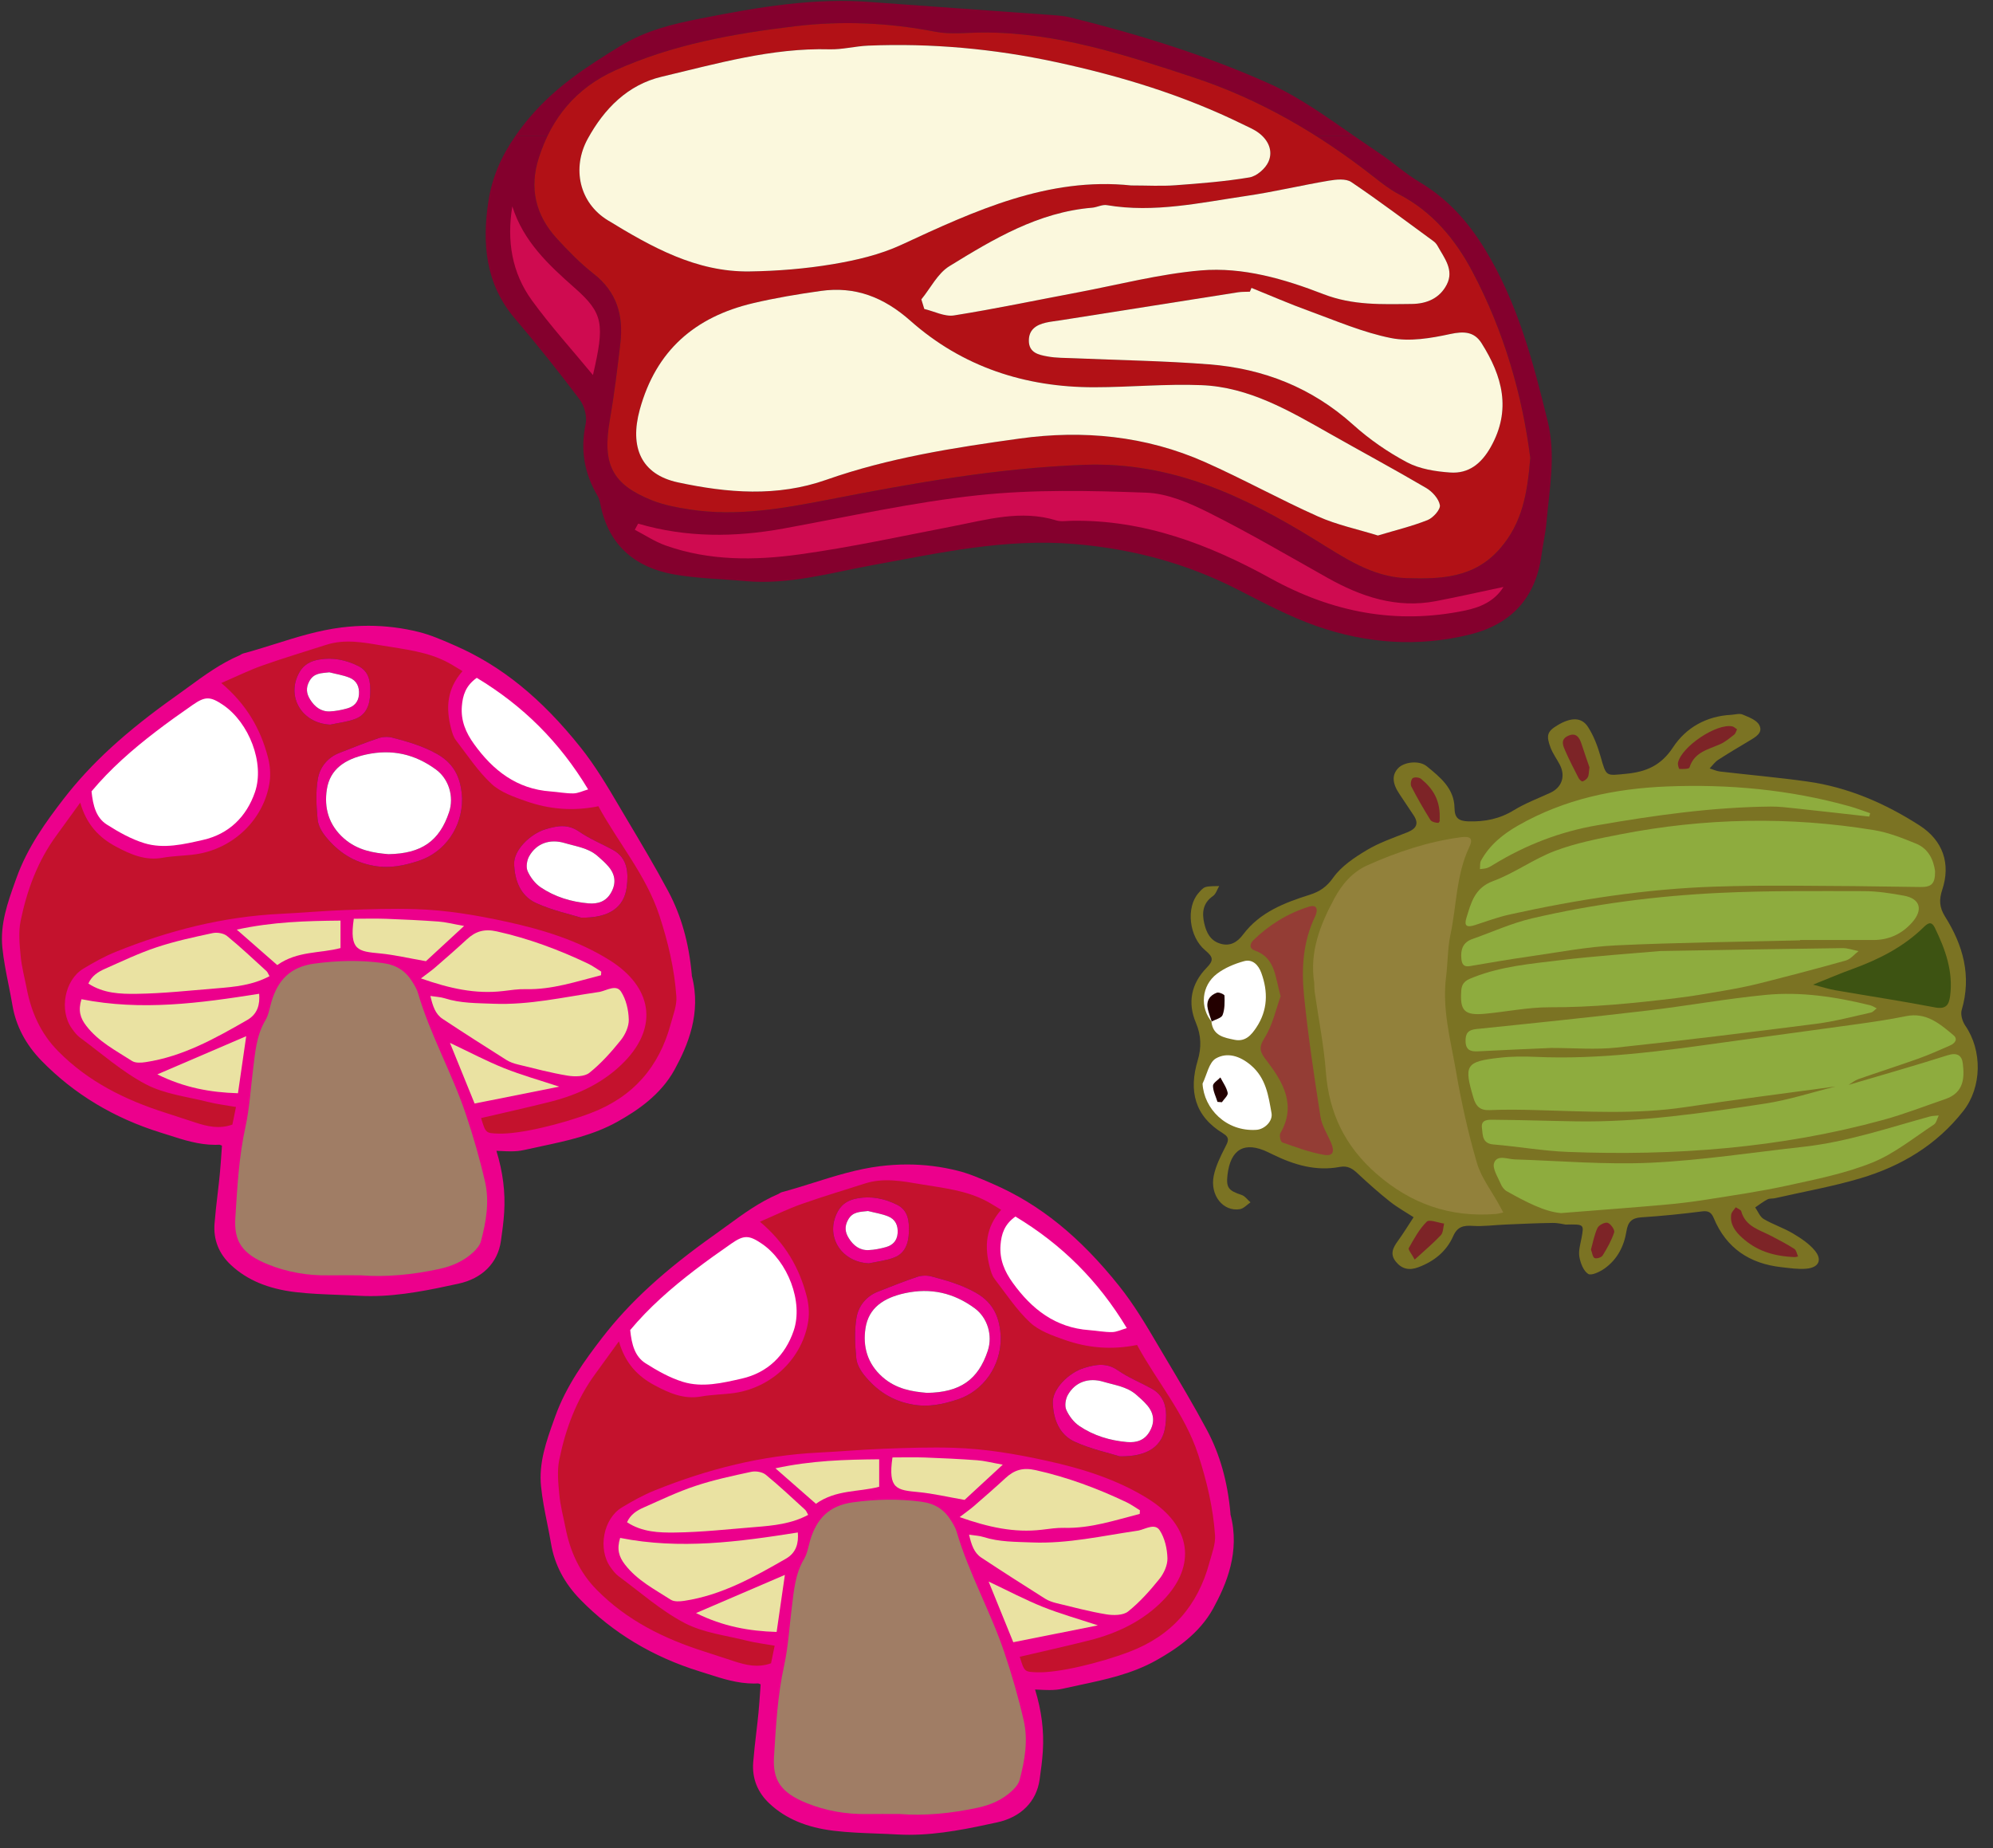 <?xml version="1.0" encoding="UTF-8" standalone="no"?><!DOCTYPE svg PUBLIC "-//W3C//DTD SVG 1.1//EN" "http://www.w3.org/Graphics/SVG/1.1/DTD/svg11.dtd"><svg width="100%" height="100%" viewBox="0 0 110 102" version="1.1" xmlns="http://www.w3.org/2000/svg" xmlns:xlink="http://www.w3.org/1999/xlink" xml:space="preserve" xmlns:serif="http://www.serif.com/" style="fill-rule:evenodd;clip-rule:evenodd;stroke-linejoin:round;stroke-miterlimit:2;"><rect x="0" y="0" width="110" height="102" fill="#333333" stroke="none"/><g><g><path d="M28.454,7.493c0.231,-0.336 0.487,-0.667 0.766,-0.997c1.447,-1.713 3.148,-2.807 4.991,-3.941c1.432,-0.88 2.911,-1.228 4.463,-1.535c3.145,-0.62 6.298,-1.173 9.527,-0.896c3.355,0.24 6.711,0.478 10.065,0.722c0.273,0.02 0.55,0.053 0.815,0.118c3.752,0.927 7.453,2.073 10.967,3.648c1.655,0.742 3.158,1.827 4.672,2.881l-2.111,0c-2.101,-1.332 -4.333,-2.427 -6.727,-3.218c-3.777,-1.248 -7.562,-2.489 -11.612,-2.48c-0.884,0.002 -1.795,0.122 -2.648,-0.043c-2.569,-0.497 -5.117,-0.616 -7.728,-0.304c-3.418,0.409 -6.759,1.006 -9.925,2.431c-1.751,0.788 -2.965,2.004 -3.734,3.614l-1.781,0Z" style="fill:#84002d;"/><path d="M74.72,7.493l1.339,0.914c0.782,0.513 1.481,1.16 2.282,1.637c1.562,0.927 2.692,2.191 3.64,3.748c1.788,2.938 2.637,6.175 3.44,9.453c0.462,1.883 0.097,3.731 -0.067,5.591c-0.054,0.605 -0.193,1.201 -0.275,1.803c-0.32,2.355 -1.658,3.809 -3.937,4.376c-2.867,0.713 -5.721,0.505 -8.48,-0.462c-1.5,-0.526 -2.925,-1.285 -4.346,-2.013c-2.841,-1.455 -5.816,-2.248 -9.02,-2.516c-3.817,-0.319 -7.441,0.492 -11.13,1.165c-2.319,0.424 -4.632,1.102 -7.043,0.881c-1.32,-0.121 -2.659,-0.139 -3.958,-0.374c-2.062,-0.375 -3.501,-1.538 -3.99,-3.676c-0.05,-0.216 -0.076,-0.451 -0.184,-0.634c-0.738,-1.246 -0.972,-2.546 -0.667,-3.985c0.088,-0.416 -0.073,-1.006 -0.334,-1.354c-1.151,-1.531 -2.349,-3.029 -3.589,-4.488c-1.612,-1.898 -1.791,-4.127 -1.451,-6.413c0.2,-1.349 0.718,-2.527 1.504,-3.653l1.781,0c-0.195,0.379 -0.356,0.785 -0.493,1.212c-0.539,1.676 -0.182,3.173 0.99,4.456c0.633,0.692 1.298,1.373 2.034,1.949c1.277,0.996 1.65,2.297 1.476,3.816c-0.165,1.425 -0.338,2.852 -0.584,4.265c-0.422,2.426 0.115,3.539 2.333,4.425c0.654,0.26 1.371,0.392 2.072,0.501c2.607,0.408 5.185,-0.059 7.709,-0.55c4.661,-0.908 9.297,-1.738 14.075,-1.912c4.811,-0.177 8.807,1.719 12.685,4.103c1.616,0.993 3.192,2.099 5.114,2.151c1.843,0.05 3.712,0.021 5.149,-1.639c1.224,-1.413 1.502,-3.015 1.665,-4.995c-0.436,-3.459 -1.447,-6.991 -3.198,-10.294c-0.949,-1.79 -2.21,-3.302 -4.054,-4.261c-0.486,-0.253 -0.928,-0.6 -1.361,-0.94c-1.046,-0.822 -2.123,-1.589 -3.238,-2.287l2.111,0Z" style="fill:#84002d;"/><path d="M35.222,28.9c-0.061,0.113 -0.123,0.226 -0.185,0.339c0.563,0.292 1.102,0.653 1.695,0.864c2.409,0.857 4.917,0.836 7.388,0.495c2.837,-0.391 5.645,-1.007 8.461,-1.551c1.893,-0.366 3.766,-0.925 5.717,-0.326c0.254,0.078 0.551,0.027 0.827,0.022c3.999,-0.076 7.605,1.303 11.013,3.183c3.394,1.871 6.918,2.554 10.704,1.773c0.828,-0.171 1.64,-0.498 2.138,-1.304c-1.293,0.272 -2.504,0.547 -3.723,0.781c-2.179,0.419 -4.132,-0.241 -6.004,-1.293c-2.167,-1.218 -4.314,-2.477 -6.534,-3.589c-1.073,-0.537 -2.283,-1.06 -3.449,-1.103c-3.09,-0.114 -6.214,-0.184 -9.28,0.141c-3.607,0.384 -7.169,1.186 -10.745,1.838c-2.697,0.49 -5.369,0.508 -8.023,-0.27Z" style="fill:#84002d;"/><path d="M32.727,20.699c0.649,-2.815 0.587,-3.401 -1.019,-4.818c-1.447,-1.276 -2.823,-2.566 -3.432,-4.493c-0.313,1.901 -0.023,3.668 1.079,5.186c1.027,1.416 2.211,2.718 3.372,4.125Z" style="fill:#cf0b50;"/><path d="M35.222,28.9c-0.061,0.113 -0.123,0.226 -0.185,0.339c0.563,0.292 1.102,0.653 1.695,0.864c2.409,0.857 4.917,0.836 7.388,0.495c2.837,-0.391 5.645,-1.007 8.461,-1.551c1.893,-0.366 3.766,-0.925 5.717,-0.326c0.254,0.078 0.551,0.027 0.827,0.022c3.999,-0.076 7.605,1.303 11.013,3.183c3.394,1.871 6.918,2.554 10.704,1.773c0.828,-0.171 1.64,-0.498 2.138,-1.304c-1.293,0.272 -2.504,0.547 -3.723,0.781c-2.179,0.419 -4.132,-0.241 -6.004,-1.293c-2.167,-1.218 -4.314,-2.477 -6.534,-3.589c-1.073,-0.537 -2.283,-1.06 -3.449,-1.103c-3.09,-0.114 -6.214,-0.184 -9.28,0.141c-3.607,0.384 -7.169,1.186 -10.745,1.838c-2.697,0.49 -5.369,0.508 -8.023,-0.27Z" style="fill:#cf0b50;"/><path d="M69.072,15.888c-0.03,0.07 -0.06,0.14 -0.089,0.21c-0.222,0.011 -0.445,0 -0.662,0.035c-3.265,0.511 -6.528,1.029 -9.792,1.545c-0.273,0.043 -0.55,0.068 -0.818,0.131c-0.525,0.123 -0.93,0.386 -0.926,0.996c0.004,0.672 0.55,0.778 1.027,0.867c0.485,0.09 0.989,0.077 1.485,0.099c2.481,0.109 4.968,0.144 7.444,0.338c2.992,0.235 5.668,1.285 7.942,3.332c0.896,0.806 1.917,1.512 2.981,2.076c0.698,0.37 1.567,0.503 2.372,0.56c1.023,0.073 1.722,-0.484 2.24,-1.403c1.158,-2.055 0.642,-3.921 -0.507,-5.736c-0.405,-0.64 -0.978,-0.665 -1.734,-0.501c-1.059,0.229 -2.22,0.426 -3.255,0.221c-1.552,-0.308 -3.04,-0.955 -4.541,-1.499c-1.068,-0.388 -2.112,-0.845 -3.167,-1.271m-18.22,0.635c0.054,0.177 0.109,0.352 0.163,0.529c0.548,0.128 1.124,0.437 1.639,0.356c2.277,-0.362 4.537,-0.839 6.805,-1.266c2.27,-0.427 4.528,-1.022 6.819,-1.218c2.322,-0.199 4.615,0.475 6.763,1.308c1.631,0.632 3.233,0.559 4.88,0.543c0.835,-0.009 1.542,-0.317 1.928,-1.065c0.421,-0.812 -0.136,-1.471 -0.504,-2.138c-0.052,-0.095 -0.127,-0.187 -0.214,-0.25c-1.509,-1.103 -3.001,-2.231 -4.55,-3.275c-0.298,-0.201 -0.835,-0.143 -1.24,-0.075c-1.516,0.254 -3.015,0.616 -4.536,0.839c-2.554,0.374 -5.1,0.952 -7.714,0.511c-0.255,-0.044 -0.539,0.119 -0.812,0.142c-2.968,0.245 -5.443,1.726 -7.883,3.229c-0.645,0.397 -1.036,1.209 -1.544,1.83m11.579,-6.288c0.886,0 1.663,0.046 2.432,-0.01c1.371,-0.101 2.747,-0.207 4.101,-0.434c0.395,-0.067 0.874,-0.48 1.044,-0.857c0.269,-0.597 0.002,-1.2 -0.539,-1.602c-0.261,-0.195 -0.575,-0.324 -0.872,-0.469c-3.283,-1.612 -6.737,-2.665 -10.314,-3.435c-3.432,-0.74 -6.873,-1.051 -10.365,-0.909c-0.714,0.029 -1.427,0.223 -2.136,0.203c-3.189,-0.086 -6.22,0.793 -9.267,1.514c-1.866,0.442 -3.165,1.762 -4.073,3.417c-0.892,1.624 -0.469,3.544 1.106,4.505c2.402,1.467 4.878,2.865 7.819,2.822c1.534,-0.022 3.08,-0.146 4.592,-0.399c1.288,-0.216 2.608,-0.523 3.785,-1.068c4.074,-1.891 8.131,-3.758 12.687,-3.278m13.62,19.32c0.972,-0.292 1.882,-0.511 2.744,-0.853c0.305,-0.122 0.718,-0.585 0.677,-0.821c-0.061,-0.355 -0.42,-0.752 -0.757,-0.95c-1.76,-1.032 -3.557,-1.999 -5.332,-3.004c-2.219,-1.256 -4.442,-2.564 -7.062,-2.669c-1.97,-0.08 -3.948,0.113 -5.923,0.115c-3.816,0.005 -7.279,-1.126 -10.143,-3.664c-1.479,-1.31 -3.05,-1.921 -4.965,-1.65c-1.248,0.176 -2.496,0.385 -3.722,0.673c-3.203,0.755 -5.361,2.603 -6.259,5.884c-0.563,2.061 0.069,3.57 2.115,4.008c2.72,0.583 5.465,0.813 8.179,-0.143c3.458,-1.217 7.067,-1.777 10.672,-2.277c3.5,-0.485 6.96,-0.153 10.226,1.296c2.111,0.938 4.139,2.065 6.249,3.006c1.042,0.465 2.184,0.702 3.301,1.049m8.409,-4.28c-0.163,1.98 -0.442,3.582 -1.665,4.995c-1.438,1.66 -3.307,1.689 -5.15,1.639c-1.922,-0.052 -3.498,-1.158 -5.114,-2.151c-3.878,-2.384 -7.874,-4.28 -12.685,-4.103c-4.778,0.174 -9.414,1.004 -14.075,1.912c-2.523,0.491 -5.101,0.958 -7.709,0.55c-0.701,-0.109 -1.418,-0.241 -2.072,-0.501c-2.218,-0.886 -2.755,-1.999 -2.333,-4.425c0.246,-1.413 0.419,-2.84 0.584,-4.265c0.175,-1.518 -0.198,-2.82 -1.476,-3.816c-0.736,-0.576 -1.401,-1.257 -2.034,-1.949c-1.172,-1.283 -1.529,-2.78 -0.99,-4.456c0.713,-2.216 2.059,-3.85 4.227,-4.826c3.167,-1.425 6.507,-2.022 9.925,-2.431c2.612,-0.312 5.159,-0.193 7.728,0.304c0.853,0.165 1.764,0.045 2.648,0.043c4.05,-0.009 7.835,1.232 11.613,2.48c3.661,1.209 6.941,3.129 9.964,5.505c0.433,0.34 0.875,0.687 1.362,0.94c1.843,0.96 3.104,2.471 4.053,4.261c1.751,3.303 2.762,6.835 3.199,10.294" style="fill:#b21116;fill-rule:nonzero;"/><path d="M76.05,29.555c-1.116,-0.347 -2.258,-0.584 -3.3,-1.049c-2.11,-0.941 -4.138,-2.068 -6.249,-3.006c-3.266,-1.449 -6.726,-1.781 -10.226,-1.296c-3.605,0.5 -7.214,1.06 -10.672,2.277c-2.714,0.956 -5.459,0.726 -8.18,0.143c-2.045,-0.438 -2.677,-1.947 -2.114,-4.009c0.898,-3.28 3.056,-5.128 6.259,-5.883c1.226,-0.289 2.474,-0.497 3.722,-0.673c1.915,-0.271 3.486,0.34 4.965,1.65c2.864,2.538 6.327,3.669 10.143,3.664c1.975,-0.002 3.953,-0.195 5.923,-0.116c2.62,0.106 4.843,1.414 7.061,2.669c1.776,1.006 3.573,1.973 5.333,3.005c0.337,0.198 0.696,0.595 0.757,0.949c0.041,0.237 -0.372,0.7 -0.677,0.822c-0.862,0.342 -1.772,0.561 -2.745,0.853" style="fill:#fbf8dd;fill-rule:nonzero;"/><path d="M62.431,10.235c-4.556,-0.48 -8.613,1.387 -12.687,3.278c-1.177,0.545 -2.497,0.852 -3.785,1.068c-1.512,0.253 -3.058,0.377 -4.592,0.399c-2.941,0.043 -5.417,-1.355 -7.82,-2.822c-1.574,-0.961 -1.998,-2.881 -1.105,-4.505c0.908,-1.655 2.207,-2.975 4.073,-3.417c3.047,-0.721 6.078,-1.6 9.267,-1.514c0.709,0.02 1.422,-0.174 2.136,-0.203c3.492,-0.142 6.933,0.169 10.365,0.909c3.577,0.77 7.031,1.823 10.314,3.435c0.297,0.145 0.611,0.274 0.872,0.469c0.541,0.402 0.808,1.005 0.538,1.602c-0.17,0.377 -0.648,0.79 -1.044,0.857c-1.353,0.227 -2.729,0.333 -4.1,0.434c-0.769,0.056 -1.546,0.01 -2.432,0.01" style="fill:#fbf8dd;fill-rule:nonzero;"/><path d="M50.852,16.523c0.508,-0.621 0.899,-1.433 1.544,-1.83c2.44,-1.503 4.915,-2.984 7.883,-3.229c0.273,-0.023 0.557,-0.186 0.812,-0.142c2.614,0.442 5.16,-0.136 7.714,-0.511c1.521,-0.223 3.02,-0.584 4.536,-0.839c0.405,-0.068 0.942,-0.126 1.24,0.075c1.549,1.044 3.041,2.172 4.55,3.275c0.086,0.063 0.162,0.156 0.214,0.25c0.368,0.667 0.925,1.326 0.504,2.138c-0.386,0.748 -1.093,1.057 -1.928,1.065c-1.647,0.017 -3.249,0.089 -4.88,-0.543c-2.148,-0.833 -4.441,-1.506 -6.763,-1.308c-2.291,0.197 -4.549,0.791 -6.819,1.219c-2.268,0.426 -4.528,0.903 -6.805,1.265c-0.515,0.081 -1.091,-0.227 -1.639,-0.356c-0.054,-0.176 -0.109,-0.352 -0.163,-0.529" style="fill:#fbf8dd;fill-rule:nonzero;"/><path d="M69.073,15.889c1.054,0.426 2.098,0.882 3.167,1.27c1.501,0.545 2.989,1.192 4.541,1.5c1.035,0.205 2.196,0.008 3.255,-0.222c0.755,-0.163 1.329,-0.139 1.734,0.501c1.148,1.815 1.665,3.682 0.507,5.737c-0.519,0.918 -1.217,1.476 -2.24,1.403c-0.805,-0.057 -1.674,-0.19 -2.373,-0.56c-1.063,-0.564 -2.085,-1.27 -2.98,-2.077c-2.274,-2.047 -4.95,-3.097 -7.942,-3.332c-2.476,-0.194 -4.963,-0.229 -7.445,-0.337c-0.496,-0.022 -1,-0.01 -1.484,-0.1c-0.478,-0.088 -1.024,-0.194 -1.027,-0.867c-0.004,-0.609 0.401,-0.872 0.925,-0.995c0.269,-0.063 0.545,-0.088 0.819,-0.132c3.263,-0.515 6.527,-1.033 9.792,-1.545c0.216,-0.034 0.44,-0.024 0.662,-0.034c0.029,-0.07 0.058,-0.14 0.089,-0.21" style="fill:#fbf8dd;fill-rule:nonzero;"/></g><g><path d="M26.34,37.833c-0.363,0.328 -0.468,0.714 -0.503,1.18c-0.049,0.629 0.14,1.2 0.608,1.852c1.136,1.573 2.397,2.358 3.971,2.47c0.162,0.012 0.325,0.031 0.487,0.051c0.242,0.029 0.47,0.057 0.694,0.057l0.044,-0.001c0.087,-0.002 0.185,-0.028 0.297,-0.065c-1.451,-2.294 -3.286,-4.113 -5.598,-5.544m-20.927,5.953c0.095,0.779 0.286,1.185 0.666,1.427c0.537,0.343 1.248,0.765 1.985,0.991c0.303,0.093 0.625,0.139 0.983,0.139c0.65,0 1.326,-0.154 1.98,-0.302l0.101,-0.022c1.27,-0.287 2.174,-1.122 2.617,-2.415c0.481,-1.4 -0.292,-3.5 -1.62,-4.406c-0.319,-0.217 -0.51,-0.305 -0.659,-0.305c-0.148,0 -0.329,0.084 -0.626,0.29c-0.651,0.454 -1.35,0.947 -2.038,1.475c-1.429,1.097 -2.51,2.094 -3.389,3.128m14.42,7.265c-0.053,0.498 -0.021,0.813 0.092,0.958c0.138,0.176 0.52,0.213 1.05,0.263c0.587,0.057 1.139,0.163 1.723,0.275c0.225,0.043 0.457,0.087 0.702,0.131l1.475,-1.363c-0.276,-0.055 -0.486,-0.094 -0.694,-0.109c-0.876,-0.063 -1.815,-0.112 -2.869,-0.15c-0.225,-0.008 -0.451,-0.01 -0.675,-0.01c-0.187,0 -0.722,0.004 -0.804,0.005m-4.5,1.779c0.75,-0.452 1.522,-0.552 2.27,-0.649c0.292,-0.038 0.572,-0.074 0.844,-0.13l0,-0.892c-1.579,0.02 -3.053,0.074 -4.622,0.352l1.508,1.319Zm8.635,1.049c1.139,0.359 2.066,0.521 2.947,0.521c0.27,0 0.541,-0.016 0.807,-0.046l0.23,-0.029c0.316,-0.04 0.642,-0.08 0.972,-0.08l0.255,0.003c1.081,0 2.093,-0.273 3.164,-0.563c0.068,-0.019 0.137,-0.037 0.205,-0.055c-0.084,-0.052 -0.168,-0.1 -0.254,-0.14c-1.729,-0.821 -3.348,-1.392 -4.945,-1.746c-0.156,-0.035 -0.295,-0.052 -0.424,-0.052c-0.339,0 -0.615,0.121 -0.922,0.405c-0.563,0.522 -1.151,1.031 -1.72,1.525l-0.036,0.031c-0.087,0.076 -0.177,0.148 -0.279,0.226m-18.607,0.282c0.614,0.299 1.286,0.345 1.929,0.345l0.23,-0.002c1.102,-0.013 2.228,-0.112 3.318,-0.208c0.368,-0.033 0.737,-0.065 1.106,-0.094c0.908,-0.073 1.681,-0.157 2.41,-0.461l-0.336,-0.307c-0.551,-0.506 -1.12,-1.03 -1.704,-1.506c-0.061,-0.05 -0.216,-0.102 -0.384,-0.102c-0.046,0 -0.088,0.004 -0.123,0.012c-1.015,0.217 -2.064,0.442 -3.055,0.772c-0.759,0.252 -1.514,0.591 -2.243,0.919c-0.193,0.087 -0.387,0.174 -0.58,0.259c-0.259,0.114 -0.439,0.232 -0.568,0.373m-0.6,1.388c-0.043,0.351 0.071,0.592 0.273,0.854c0.511,0.663 1.201,1.091 1.933,1.543c0.17,0.105 0.341,0.21 0.509,0.319c0.01,0.006 0.065,0.037 0.223,0.037c0.098,0 0.197,-0.011 0.285,-0.024c2.052,-0.311 3.879,-1.359 5.491,-2.283c0.285,-0.165 0.44,-0.4 0.48,-0.743c-1.972,0.308 -3.916,0.571 -5.911,0.571c-1.163,0 -2.241,-0.09 -3.283,-0.274m19.468,-0.169c0.093,0.265 0.207,0.443 0.391,0.565c1.26,0.833 2.537,1.645 3.51,2.261c0.132,0.083 0.31,0.152 0.528,0.205l0.544,0.133c0.714,0.177 1.452,0.36 2.182,0.48c0.128,0.021 0.262,0.032 0.388,0.032c0.248,0 0.451,-0.044 0.543,-0.118c0.532,-0.424 1.048,-0.962 1.675,-1.742c0.224,-0.279 0.375,-0.656 0.369,-0.917c-0.016,-0.519 -0.155,-1.028 -0.373,-1.363c-0.023,-0.034 -0.033,-0.04 -0.076,-0.04c-0.098,0 -0.246,0.052 -0.389,0.101c-0.116,0.04 -0.23,0.078 -0.336,0.102c-0.033,0.007 -0.065,0.011 -0.096,0.016c-0.478,0.069 -0.931,0.144 -1.382,0.219c-1.297,0.216 -2.638,0.439 -4,0.439c-0.162,0 -0.325,-0.003 -0.488,-0.009l-0.413,-0.015c-0.774,-0.024 -1.573,-0.049 -2.362,-0.301c-0.066,-0.02 -0.137,-0.035 -0.215,-0.048m-14.683,3.921c1.004,0.4 2.054,0.615 3.29,0.678l0.321,-2.229l-3.611,1.551Zm16.862,1.207l3.075,-0.613c-0.616,-0.195 -1.205,-0.387 -1.784,-0.619c-0.673,-0.27 -1.33,-0.59 -2.024,-0.929c-0.061,-0.03 -0.121,-0.059 -0.182,-0.089l0.915,2.25Zm0.589,1.451c0.038,0.114 0.073,0.198 0.099,0.222c0.041,0.024 0.246,0.031 0.427,0.037l0.111,0.002c1.074,0 3.201,-0.487 4.843,-1.109c2.209,-0.837 3.586,-2.372 4.211,-4.693c0.031,-0.117 0.067,-0.236 0.102,-0.355c0.113,-0.372 0.218,-0.723 0.196,-1.041c-0.093,-1.343 -0.393,-2.774 -0.917,-4.374c-0.463,-1.415 -1.281,-2.678 -2.072,-3.899c-0.39,-0.604 -0.794,-1.227 -1.151,-1.864c-0.445,0.075 -0.89,0.114 -1.325,0.114c-0.879,0 -1.734,-0.15 -2.612,-0.458c-0.699,-0.246 -1.471,-0.518 -2.019,-1.028c-0.592,-0.553 -1.08,-1.213 -1.552,-1.851c-0.149,-0.202 -0.299,-0.404 -0.451,-0.602c-0.167,-0.216 -0.245,-0.475 -0.318,-0.744c-0.338,-1.268 -0.199,-2.29 0.443,-3.184c-0.15,-0.091 -0.287,-0.175 -0.429,-0.252c-0.917,-0.494 -1.922,-0.652 -2.986,-0.82c-0.188,-0.03 -0.703,-0.115 -0.703,-0.115c-0.551,-0.093 -1.12,-0.19 -1.67,-0.19c-0.41,0 -0.775,0.053 -1.114,0.162c-0.353,0.114 -0.707,0.225 -1.06,0.336c-0.807,0.254 -1.641,0.517 -2.449,0.803c-0.482,0.17 -0.963,0.386 -1.473,0.614c-0.093,0.042 -0.187,0.084 -0.283,0.127c1.131,1.077 1.88,2.365 2.284,3.922c0.129,0.498 0.163,1.025 0.098,1.483c-0.319,2.199 -2.116,3.963 -4.371,4.289c-0.286,0.041 -0.572,0.063 -0.848,0.084c-0.34,0.026 -0.661,0.05 -0.976,0.108c-0.182,0.032 -0.367,0.049 -0.549,0.049c-0.857,0 -1.606,-0.361 -2.24,-0.699c-0.912,-0.486 -1.533,-1.13 -1.917,-2l-0.096,0.133c-0.3,0.413 -0.564,0.778 -0.83,1.141c-0.916,1.248 -1.544,2.749 -1.921,4.592c-0.114,0.553 -0.055,1.179 0.003,1.783l0.004,0.052c0.039,0.409 0.126,0.811 0.219,1.237c0.039,0.181 0.079,0.361 0.114,0.542c0.262,1.34 0.795,2.404 1.63,3.253c1.442,1.464 3.283,2.52 5.794,3.32c0.434,0.139 0.867,0.281 1.3,0.423l0.342,0.113c0.429,0.14 0.79,0.233 1.156,0.233c0.168,0 0.328,-0.019 0.487,-0.06l0.085,-0.418c-0.058,-0.009 -0.116,-0.018 -0.173,-0.027c-0.355,-0.056 -0.689,-0.109 -1.018,-0.193c-0.32,-0.081 -0.648,-0.15 -0.977,-0.22c-0.863,-0.182 -1.755,-0.371 -2.542,-0.782c-0.972,-0.508 -1.853,-1.194 -2.705,-1.857c-0.328,-0.255 -0.655,-0.51 -0.987,-0.755c-0.222,-0.163 -0.391,-0.388 -0.531,-0.586c-0.403,-0.568 -0.542,-1.334 -0.382,-2.103c0.151,-0.734 0.56,-1.348 1.118,-1.686c0.497,-0.3 1.158,-0.681 1.867,-0.967c3.176,-1.277 6.178,-1.967 9.177,-2.111c0.528,-0.025 1.057,-0.061 1.586,-0.096c0.659,-0.045 1.341,-0.091 2.016,-0.115c0.995,-0.037 1.894,-0.067 2.812,-0.067c0.356,0 0.711,0.005 1.066,0.016c1.516,0.046 3.103,0.267 5.145,0.716c1.652,0.364 3.798,0.937 5.741,2.153c1.286,0.804 2.038,1.828 2.175,2.959c0.131,1.079 -0.313,2.177 -1.283,3.175c-1.068,1.099 -2.45,1.853 -4.223,2.302c-0.892,0.227 -1.803,0.437 -2.685,0.639c-0.271,0.062 -0.542,0.124 -0.813,0.187m-7.086,8.08c0.325,0.025 0.637,0.038 0.951,0.038c1.026,0 2.138,-0.128 3.305,-0.379c0.724,-0.157 1.272,-0.425 1.723,-0.845c0.175,-0.163 0.29,-0.321 0.322,-0.445c0.248,-0.931 0.468,-2.029 0.223,-3.102c-0.27,-1.181 -0.623,-2.427 -1.052,-3.703c-0.342,-1.019 -0.783,-2.027 -1.211,-3.001c-0.52,-1.188 -1.059,-2.417 -1.435,-3.698c-0.047,-0.167 -0.148,-0.336 -0.265,-0.524c-0.33,-0.535 -0.748,-0.8 -1.396,-0.887c-0.553,-0.074 -1.099,-0.11 -1.67,-0.11c-0.645,0 -1.304,0.046 -2.012,0.142c-1.117,0.152 -1.741,0.711 -2.081,1.869c-0.027,0.091 -0.049,0.184 -0.073,0.277c-0.068,0.273 -0.139,0.557 -0.293,0.815c-0.411,0.69 -0.503,1.462 -0.6,2.279l-0.036,0.298c-0.04,0.317 -0.074,0.636 -0.107,0.955c-0.077,0.743 -0.157,1.51 -0.32,2.256c-0.336,1.538 -0.436,3.135 -0.531,4.679l-0.018,0.287c-0.073,1.17 0.313,1.71 1.587,2.224c0.953,0.384 1.976,0.578 3.039,0.578l0.16,-0.001c0.209,-0.004 0.417,-0.005 0.632,-0.005l1.158,0.003Zm0.547,1.493c-0.217,0 -0.433,-0.006 -0.651,-0.018c-0.383,-0.022 -0.767,-0.036 -1.151,-0.051c-0.773,-0.029 -1.572,-0.059 -2.357,-0.152c-1.506,-0.18 -2.668,-0.669 -3.553,-1.497c-0.671,-0.626 -0.974,-1.397 -0.904,-2.291c0.043,-0.541 0.106,-1.086 0.168,-1.613c0.043,-0.369 0.086,-0.737 0.122,-1.106c0.04,-0.409 0.067,-0.82 0.096,-1.237l0.023,-0.338c-0.052,-0.022 -0.113,-0.05 -0.136,-0.052c-0.073,0.004 -0.154,0.007 -0.234,0.007c-0.907,0 -1.743,-0.269 -2.552,-0.53c-0.151,-0.048 -0.301,-0.096 -0.453,-0.143c-2.58,-0.799 -4.794,-2.132 -6.579,-3.964c-0.879,-0.901 -1.421,-1.934 -1.611,-3.071c-0.064,-0.381 -0.14,-0.76 -0.216,-1.14c-0.133,-0.662 -0.27,-1.347 -0.339,-2.035c-0.133,-1.301 0.296,-2.498 0.71,-3.656l0.068,-0.189c0.606,-1.698 1.654,-3.134 2.588,-4.346c1.525,-1.977 3.446,-3.737 6.23,-5.708c0.226,-0.16 0.451,-0.324 0.675,-0.488c0.876,-0.641 1.784,-1.304 2.831,-1.75c0.066,-0.042 0.131,-0.084 0.218,-0.107c0.585,-0.156 1.175,-0.341 1.746,-0.521c1.169,-0.368 2.379,-0.748 3.651,-0.906c0.5,-0.062 1.001,-0.093 1.489,-0.093c0.94,0 1.881,0.116 2.797,0.347c0.637,0.16 1.244,0.425 1.832,0.68l0.125,0.055c2.568,1.116 4.776,2.902 6.948,5.623c0.823,1.03 1.486,2.154 2.126,3.241l0.429,0.725c0.769,1.292 1.566,2.627 2.288,3.979c0.718,1.343 1.143,2.848 1.3,4.602l0.002,0.065c0.543,2.057 -0.225,3.854 -0.955,5.187c-0.771,1.402 -2.076,2.262 -3.128,2.854c-1.345,0.757 -2.822,1.07 -4.249,1.373c-0.316,0.067 -0.63,0.134 -0.943,0.205c-0.211,0.048 -0.441,0.07 -0.723,0.07c-0.186,0 -0.38,-0.009 -0.584,-0.019c-0.067,-0.004 -0.135,-0.007 -0.203,-0.01c0.36,1.173 0.5,2.292 0.428,3.408c-0.033,0.538 -0.111,1.086 -0.179,1.57c-0.174,1.212 -1.029,2.07 -2.348,2.356c-1.481,0.321 -3.159,0.684 -4.842,0.684" style="fill:#ec008c;fill-rule:nonzero;"/><path d="M26.195,60.904c1.615,-0.322 3.101,-0.618 4.669,-0.931c-1.088,-0.36 -2.083,-0.637 -3.036,-1.019c-0.966,-0.386 -1.89,-0.876 -2.994,-1.398c0.475,1.169 0.885,2.18 1.361,3.348m-17.512,-1.609c1.497,0.74 2.926,0.996 4.45,1.041c0.156,-1.075 0.301,-2.083 0.456,-3.148c-1.644,0.705 -3.2,1.374 -4.906,2.107m6.618,-6.032c1.122,-0.793 2.354,-0.635 3.493,-0.939l0,-1.516c-1.897,0.019 -3.722,0.064 -5.728,0.498c0.838,0.733 1.513,1.325 2.235,1.957m10.314,-2.159c-0.651,-0.116 -1.028,-0.216 -1.409,-0.243c-0.96,-0.069 -1.921,-0.117 -2.882,-0.151c-0.604,-0.022 -1.207,-0.004 -1.797,-0.004c-0.258,1.766 0.25,1.799 1.446,1.914c0.794,0.076 1.578,0.263 2.534,0.429c0.574,-0.53 1.254,-1.158 2.108,-1.945m-10.741,2.772c-0.071,-0.121 -0.102,-0.221 -0.168,-0.282c-0.717,-0.653 -1.423,-1.322 -2.174,-1.935c-0.19,-0.154 -0.55,-0.213 -0.799,-0.16c-1.039,0.223 -2.084,0.447 -3.091,0.782c-0.975,0.324 -1.91,0.773 -2.853,1.19c-0.374,0.165 -0.725,0.386 -0.912,0.812c0.836,0.548 1.766,0.579 2.647,0.567c1.484,-0.018 2.965,-0.186 4.446,-0.303c0.992,-0.08 1.981,-0.177 2.904,-0.671m18.3,-0.053c0.003,-0.066 0.006,-0.133 0.01,-0.199c-0.246,-0.151 -0.482,-0.324 -0.742,-0.448c-1.61,-0.764 -3.267,-1.382 -5.018,-1.771c-0.701,-0.155 -1.175,-0.007 -1.657,0.437c-0.571,0.529 -1.16,1.04 -1.747,1.55c-0.202,0.176 -0.424,0.328 -0.787,0.607c1.59,0.558 3.016,0.875 4.528,0.698c0.416,-0.049 0.836,-0.116 1.253,-0.105c1.451,0.036 2.792,-0.421 4.16,-0.769m-6.86,-16.412c-0.61,0.431 -0.776,0.966 -0.823,1.575c-0.061,0.792 0.221,1.452 0.674,2.081c1.051,1.458 2.359,2.48 4.226,2.613c0.419,0.03 0.838,0.115 1.255,0.108c0.26,-0.004 0.517,-0.134 0.816,-0.22c-1.578,-2.624 -3.6,-4.622 -6.148,-6.157m-21.818,17.736c-0.196,0.632 -0.063,1.043 0.263,1.467c0.675,0.876 1.635,1.365 2.528,1.941c0.187,0.121 0.504,0.101 0.748,0.065c2.06,-0.312 3.842,-1.31 5.611,-2.326c0.573,-0.329 0.705,-0.86 0.657,-1.448c-3.277,0.519 -6.498,0.955 -9.807,0.301m19.258,-0.179c0.132,0.563 0.275,1 0.674,1.265c1.163,0.769 2.338,1.52 3.517,2.265c0.187,0.119 0.413,0.196 0.631,0.249c0.914,0.221 1.826,0.466 2.752,0.618c0.39,0.064 0.929,0.062 1.203,-0.157c0.644,-0.515 1.209,-1.148 1.728,-1.796c0.249,-0.309 0.456,-0.762 0.445,-1.143c-0.015,-0.524 -0.148,-1.112 -0.429,-1.542c-0.264,-0.405 -0.769,-0.074 -1.166,0.013c-0.032,0.008 -0.064,0.011 -0.097,0.015c-1.918,0.28 -3.812,0.722 -5.779,0.642c-0.909,-0.036 -1.808,-0.02 -2.685,-0.299c-0.229,-0.073 -0.48,-0.081 -0.794,-0.13m-18.703,-11.293c0.081,0.803 0.26,1.459 0.841,1.83c0.649,0.413 1.342,0.806 2.07,1.03c1.074,0.33 2.179,0.061 3.242,-0.179c1.436,-0.325 2.404,-1.286 2.868,-2.639c0.549,-1.601 -0.331,-3.836 -1.753,-4.805c-0.703,-0.479 -0.989,-0.492 -1.677,-0.013c-0.692,0.482 -1.382,0.97 -2.051,1.484c-1.29,0.99 -2.508,2.058 -3.54,3.292m14.86,26.71c1.378,0.112 2.856,-0.032 4.329,-0.349c0.719,-0.155 1.353,-0.435 1.885,-0.929c0.178,-0.166 0.362,-0.384 0.422,-0.61c0.285,-1.072 0.474,-2.177 0.225,-3.269c-0.288,-1.261 -0.649,-2.509 -1.061,-3.736c-0.763,-2.273 -1.964,-4.375 -2.641,-6.685c-0.063,-0.215 -0.185,-0.417 -0.304,-0.61c-0.378,-0.611 -0.883,-0.945 -1.644,-1.047c-1.271,-0.171 -2.504,-0.14 -3.775,0.032c-1.334,0.18 -2.015,0.919 -2.367,2.114c-0.099,0.341 -0.153,0.715 -0.331,1.012c-0.502,0.844 -0.565,1.781 -0.683,2.712c-0.132,1.061 -0.193,2.139 -0.42,3.18c-0.364,1.658 -0.452,3.337 -0.557,5.018c-0.08,1.279 0.359,1.985 1.804,2.566c1.05,0.424 2.181,0.624 3.335,0.603c0.552,-0.01 1.106,-0.002 1.783,-0.002m-7.698,-32.689c1.392,1.174 2.171,2.536 2.58,4.109c0.111,0.43 0.153,0.91 0.09,1.347c-0.296,2.049 -1.99,3.694 -4.078,3.996c-0.608,0.088 -1.231,0.085 -1.836,0.193c-0.956,0.173 -1.769,-0.19 -2.564,-0.614c-0.925,-0.492 -1.629,-1.209 -1.976,-2.429c-0.514,0.71 -0.909,1.259 -1.308,1.804c-1.041,1.417 -1.635,3.031 -1.983,4.727c-0.127,0.621 -0.057,1.295 0.003,1.937c0.058,0.61 0.22,1.21 0.338,1.813c0.254,1.304 0.777,2.468 1.723,3.429c1.663,1.69 3.712,2.699 5.935,3.408c0.548,0.175 1.094,0.356 1.64,0.534c0.652,0.214 1.308,0.379 2.049,0.116c0.06,-0.295 0.122,-0.596 0.199,-0.971c-0.574,-0.101 -1.054,-0.156 -1.518,-0.274c-1.161,-0.293 -2.41,-0.433 -3.445,-0.974c-1.308,-0.683 -2.445,-1.698 -3.646,-2.583c-0.179,-0.132 -0.324,-0.323 -0.454,-0.508c-0.706,-0.996 -0.398,-2.669 0.632,-3.291c0.583,-0.353 1.188,-0.689 1.819,-0.943c2.909,-1.17 5.916,-1.935 9.063,-2.086c1.199,-0.058 2.398,-0.168 3.598,-0.212c1.284,-0.047 2.571,-0.09 3.854,-0.05c1.715,0.052 3.407,0.339 5.082,0.708c1.977,0.435 3.906,1.028 5.632,2.108c2.364,1.478 2.706,3.666 0.827,5.599c-1.112,1.144 -2.523,1.818 -4.059,2.209c-1.279,0.324 -2.569,0.607 -3.857,0.909c0.255,0.832 0.255,0.832 0.957,0.857c1.149,0.041 3.458,-0.512 5.089,-1.13c2.336,-0.885 3.781,-2.541 4.422,-4.926c0.134,-0.498 0.344,-1.016 0.31,-1.51c-0.105,-1.522 -0.459,-3.011 -0.933,-4.458c-0.737,-2.249 -2.29,-4.045 -3.37,-6.042c-1.426,0.288 -2.737,0.161 -4.004,-0.284c-0.668,-0.235 -1.4,-0.49 -1.898,-0.955c-0.751,-0.7 -1.332,-1.587 -1.965,-2.41c-0.133,-0.173 -0.199,-0.406 -0.258,-0.623c-0.3,-1.123 -0.252,-2.194 0.624,-3.186c-0.298,-0.178 -0.533,-0.332 -0.779,-0.465c-1.14,-0.614 -2.414,-0.738 -3.656,-0.948c-1.017,-0.171 -2.055,-0.372 -3.088,-0.039c-1.174,0.377 -2.357,0.73 -3.519,1.141c-0.729,0.258 -1.428,0.604 -2.272,0.967m14.702,25.459c0.454,1.288 0.646,2.501 0.567,3.745c-0.033,0.516 -0.105,1.03 -0.179,1.543c-0.171,1.206 -1.074,1.849 -2.077,2.066c-1.767,0.383 -3.561,0.764 -5.4,0.659c-1.163,-0.067 -2.333,-0.065 -3.486,-0.202c-1.236,-0.147 -2.41,-0.519 -3.358,-1.405c-0.591,-0.552 -0.857,-1.224 -0.795,-2.011c0.071,-0.906 0.2,-1.808 0.289,-2.712c0.059,-0.603 0.091,-1.208 0.137,-1.831c-0.215,-0.078 -0.364,-0.184 -0.509,-0.176c-1.102,0.059 -2.103,-0.335 -3.127,-0.652c-2.465,-0.762 -4.628,-2.023 -6.432,-3.874c-0.788,-0.807 -1.329,-1.753 -1.518,-2.886c-0.176,-1.053 -0.444,-2.095 -0.553,-3.154c-0.131,-1.291 0.337,-2.505 0.761,-3.693c0.562,-1.575 1.517,-2.929 2.536,-4.251c1.729,-2.241 3.865,-4.015 6.155,-5.637c1.115,-0.788 2.171,-1.66 3.442,-2.202c0.059,-0.025 0.11,-0.075 0.172,-0.091c1.782,-0.473 3.492,-1.188 5.35,-1.418c1.419,-0.175 2.795,-0.097 4.159,0.246c0.653,0.165 1.282,0.447 1.903,0.717c2.782,1.209 4.936,3.167 6.816,5.521c0.965,1.208 1.697,2.533 2.476,3.842c0.798,1.338 1.598,2.677 2.332,4.05c0.742,1.39 1.12,2.902 1.261,4.471c0.003,0.032 -0.002,0.066 0.005,0.097c0.474,1.796 -0.083,3.434 -0.918,4.956c-0.666,1.213 -1.785,2.039 -2.994,2.72c-1.587,0.893 -3.366,1.147 -5.098,1.542c-0.555,0.126 -1.162,0.02 -1.917,0.02" style="fill:#ec008c;fill-rule:nonzero;"/><path d="M18.227,39.994c0.467,-0.103 0.956,-0.15 1.396,-0.322c0.618,-0.241 0.793,-0.805 0.811,-1.422c0.017,-0.602 -0.041,-1.183 -0.663,-1.493c-0.682,-0.34 -1.406,-0.488 -2.163,-0.355c-0.455,0.079 -0.841,0.264 -1.09,0.711c-0.742,1.328 0.139,2.806 1.709,2.881m13.849,10.652c1.542,0.024 2.374,-0.564 2.515,-1.692c0.093,-0.748 0.073,-1.586 -0.757,-2.045c-0.623,-0.344 -1.294,-0.612 -1.875,-1.015c-0.624,-0.434 -1.22,-0.318 -1.85,-0.128c-0.862,0.26 -1.745,1.159 -1.732,1.894c0.018,0.913 0.346,1.784 1.209,2.179c0.903,0.412 1.897,0.622 2.49,0.807m-6.571,-6.57c-0.049,-0.978 -0.322,-1.875 -1.397,-2.472c-0.785,-0.437 -1.604,-0.672 -2.443,-0.891c-0.24,-0.063 -0.533,-0.054 -0.767,0.025c-0.734,0.246 -1.456,0.535 -2.178,0.82c-0.662,0.261 -1.076,0.806 -1.182,1.45c-0.12,0.722 -0.076,1.483 -0.009,2.218c0.029,0.331 0.232,0.685 0.449,0.952c0.693,0.851 1.541,1.414 2.677,1.611c0.885,0.154 1.667,-0.02 2.468,-0.283c1.416,-0.466 2.398,-1.84 2.382,-3.43m-13.293,-6.38c0.845,-0.363 1.543,-0.709 2.273,-0.967c1.162,-0.411 2.345,-0.764 3.518,-1.141c1.034,-0.333 2.072,-0.132 3.089,0.039c1.241,0.21 2.516,0.334 3.656,0.949c0.246,0.132 0.481,0.286 0.779,0.464c-0.876,0.993 -0.924,2.063 -0.624,3.186c0.058,0.217 0.125,0.451 0.258,0.623c0.632,0.823 1.213,1.71 1.964,2.411c0.498,0.464 1.231,0.719 1.899,0.954c1.266,0.446 2.578,0.572 4.004,0.284c1.08,1.997 2.633,3.793 3.37,6.042c0.474,1.448 0.828,2.936 0.933,4.458c0.034,0.495 -0.176,1.012 -0.31,1.51c-0.642,2.385 -2.086,4.041 -4.422,4.926c-1.631,0.618 -3.94,1.171 -5.089,1.13c-0.702,-0.025 -0.702,-0.025 -0.957,-0.857c1.288,-0.302 2.577,-0.585 3.857,-0.909c1.536,-0.39 2.947,-1.065 4.059,-2.209c1.879,-1.932 1.536,-4.12 -0.827,-5.599c-1.727,-1.08 -3.655,-1.673 -5.632,-2.108c-1.676,-0.368 -3.367,-0.656 -5.082,-0.708c-1.283,-0.04 -2.57,0.004 -3.854,0.05c-1.201,0.044 -2.399,0.154 -3.598,0.212c-3.147,0.151 -6.154,0.916 -9.063,2.086c-0.631,0.254 -1.236,0.59 -1.819,0.943c-1.03,0.622 -1.339,2.296 -0.633,3.291c0.131,0.185 0.276,0.376 0.454,0.509c1.202,0.884 2.338,1.899 3.647,2.583c1.035,0.541 2.284,0.68 3.444,0.974c0.465,0.117 0.945,0.172 1.519,0.273c-0.077,0.375 -0.139,0.676 -0.199,0.971c-0.742,0.263 -1.397,0.098 -2.049,-0.115c-0.546,-0.179 -1.092,-0.36 -1.64,-0.535c-2.223,-0.709 -4.272,-1.717 -5.935,-3.408c-0.947,-0.961 -1.469,-2.125 -1.723,-3.429c-0.118,-0.603 -0.28,-1.203 -0.338,-1.813c-0.06,-0.642 -0.13,-1.316 -0.003,-1.937c0.348,-1.696 0.942,-3.31 1.983,-4.727c0.399,-0.545 0.793,-1.093 1.308,-1.804c0.347,1.22 1.051,1.937 1.976,2.429c0.795,0.424 1.608,0.787 2.564,0.615c0.605,-0.109 1.228,-0.106 1.836,-0.194c2.088,-0.302 3.781,-1.946 4.078,-3.996c0.063,-0.437 0.021,-0.917 -0.091,-1.346c-0.408,-1.574 -1.187,-2.936 -2.58,-4.11" style="fill:#c4122d;fill-rule:nonzero;"/><path d="M19.911,70.385c-0.677,0 -1.23,-0.008 -1.783,0.002c-1.154,0.021 -2.284,-0.179 -3.335,-0.603c-1.444,-0.581 -1.884,-1.287 -1.804,-2.566c0.106,-1.681 0.193,-3.36 0.557,-5.018c0.227,-1.041 0.288,-2.119 0.421,-3.18c0.117,-0.931 0.18,-1.868 0.682,-2.712c0.178,-0.297 0.232,-0.671 0.331,-1.012c0.352,-1.195 1.034,-1.933 2.368,-2.114c1.27,-0.172 2.503,-0.203 3.774,-0.032c0.761,0.102 1.267,0.436 1.644,1.048c0.12,0.192 0.241,0.394 0.304,0.609c0.677,2.31 1.878,4.412 2.641,6.685c0.412,1.227 0.773,2.476 1.061,3.736c0.249,1.092 0.06,2.197 -0.225,3.269c-0.06,0.226 -0.243,0.444 -0.422,0.61c-0.531,0.494 -1.166,0.774 -1.885,0.929c-1.473,0.317 -2.951,0.461 -4.329,0.349" style="fill:#a07d65;fill-rule:nonzero;"/><path d="M5.052,43.675c1.031,-1.235 2.25,-2.303 3.54,-3.292c0.669,-0.514 1.358,-1.003 2.051,-1.485c0.687,-0.478 0.973,-0.466 1.677,0.014c1.421,0.969 2.301,3.203 1.753,4.804c-0.464,1.353 -1.432,2.315 -2.869,2.64c-1.062,0.24 -2.168,0.508 -3.242,0.178c-0.727,-0.224 -1.421,-0.616 -2.069,-1.029c-0.581,-0.371 -0.76,-1.027 -0.841,-1.83" style="fill:#fff;fill-rule:nonzero;"/><path d="M23.754,54.968c0.314,0.049 0.565,0.056 0.794,0.129c0.878,0.28 1.776,0.263 2.685,0.3c1.967,0.079 3.862,-0.362 5.78,-0.642c0.032,-0.005 0.064,-0.008 0.096,-0.015c0.397,-0.088 0.903,-0.418 1.166,-0.014c0.282,0.431 0.415,1.018 0.429,1.542c0.011,0.382 -0.195,0.835 -0.444,1.144c-0.52,0.647 -1.084,1.281 -1.729,1.796c-0.273,0.219 -0.812,0.221 -1.203,0.157c-0.926,-0.152 -1.838,-0.397 -2.752,-0.618c-0.218,-0.053 -0.443,-0.131 -0.631,-0.25c-1.178,-0.744 -2.353,-1.495 -3.516,-2.264c-0.4,-0.265 -0.542,-0.702 -0.675,-1.265" style="fill:#eae2a2;fill-rule:nonzero;"/><path d="M4.496,55.147c3.31,0.655 6.53,0.219 9.808,-0.3c0.047,0.587 -0.084,1.118 -0.658,1.447c-1.769,1.017 -3.55,2.015 -5.611,2.326c-0.244,0.037 -0.56,0.057 -0.748,-0.064c-0.893,-0.576 -1.853,-1.065 -2.527,-1.942c-0.326,-0.424 -0.459,-0.835 -0.264,-1.467" style="fill:#eae2a2;fill-rule:nonzero;"/><path d="M26.314,37.411c2.548,1.534 4.57,3.533 6.147,6.157c-0.298,0.085 -0.555,0.216 -0.815,0.22c-0.417,0.007 -0.836,-0.078 -1.255,-0.108c-1.867,-0.133 -3.176,-1.155 -4.226,-2.614c-0.454,-0.628 -0.735,-1.289 -0.674,-2.081c0.047,-0.608 0.213,-1.143 0.823,-1.574" style="fill:#fff;fill-rule:nonzero;"/><path d="M33.174,53.823c-1.367,0.348 -2.709,0.805 -4.159,0.769c-0.417,-0.011 -0.837,0.056 -1.253,0.105c-1.513,0.177 -2.939,-0.14 -4.528,-0.698c0.363,-0.279 0.585,-0.431 0.787,-0.607c0.587,-0.51 1.175,-1.021 1.747,-1.549c0.481,-0.445 0.956,-0.593 1.656,-0.438c1.752,0.389 3.408,1.007 5.019,1.772c0.259,0.123 0.496,0.296 0.742,0.447c-0.004,0.066 -0.007,0.133 -0.011,0.199" style="fill:#eae2a2;fill-rule:nonzero;"/><path d="M14.874,53.876c-0.923,0.494 -1.912,0.591 -2.903,0.67c-1.482,0.118 -2.963,0.286 -4.447,0.304c-0.88,0.011 -1.811,-0.019 -2.647,-0.567c0.187,-0.426 0.538,-0.647 0.912,-0.812c0.943,-0.417 1.878,-0.866 2.854,-1.19c1.006,-0.335 2.051,-0.559 3.09,-0.782c0.249,-0.054 0.61,0.005 0.799,0.16c0.751,0.613 1.457,1.281 2.174,1.935c0.066,0.061 0.098,0.16 0.168,0.282" style="fill:#eae2a2;fill-rule:nonzero;"/><path d="M25.615,51.104c-0.854,0.787 -1.534,1.416 -2.107,1.945c-0.956,-0.166 -1.741,-0.352 -2.535,-0.429c-1.196,-0.115 -1.704,-0.147 -1.446,-1.914c0.59,0 1.193,-0.018 1.797,0.004c0.961,0.035 1.922,0.082 2.882,0.151c0.381,0.027 0.758,0.127 1.409,0.243" style="fill:#eae2a2;fill-rule:nonzero;"/><path d="M15.302,53.263c-0.723,-0.633 -1.397,-1.224 -2.235,-1.957c2.006,-0.434 3.831,-0.48 5.727,-0.498l0,1.516c-1.138,0.303 -2.371,0.146 -3.492,0.939" style="fill:#eae2a2;fill-rule:nonzero;"/><path d="M8.684,59.295c1.706,-0.733 3.262,-1.401 4.905,-2.107c-0.154,1.065 -0.3,2.074 -0.455,3.149c-1.524,-0.046 -2.953,-0.301 -4.45,-1.042" style="fill:#eae2a2;fill-rule:nonzero;"/><path d="M26.195,60.904c-0.476,-1.168 -0.886,-2.179 -1.361,-3.348c1.104,0.522 2.028,1.012 2.994,1.398c0.953,0.382 1.948,0.659 3.036,1.019c-1.568,0.313 -3.054,0.609 -4.669,0.931" style="fill:#eae2a2;fill-rule:nonzero;"/><path d="M21.438,47.142c1.822,-0.028 2.819,-0.721 3.35,-2.326c0.279,-0.847 -0.014,-1.825 -0.728,-2.347c-1.155,-0.845 -2.414,-1.14 -3.851,-0.827c-1.163,0.254 -1.998,0.803 -2.17,1.93c-0.155,1.006 0.097,1.957 0.941,2.699c0.767,0.675 1.667,0.804 2.458,0.871m4.067,-3.066c0.016,1.59 -0.965,2.964 -2.382,3.43c-0.801,0.263 -1.583,0.437 -2.468,0.283c-1.136,-0.197 -1.984,-0.76 -2.677,-1.611c-0.217,-0.267 -0.42,-0.621 -0.449,-0.952c-0.067,-0.735 -0.111,-1.496 0.009,-2.218c0.106,-0.644 0.52,-1.189 1.182,-1.45c0.722,-0.285 1.444,-0.574 2.178,-0.82c0.234,-0.079 0.527,-0.088 0.767,-0.025c0.839,0.219 1.658,0.454 2.443,0.891c1.075,0.597 1.349,1.495 1.397,2.472" style="fill:#ec008c;fill-rule:nonzero;"/><path d="M32.481,49.857c0.527,0.044 0.965,-0.101 1.242,-0.585c0.294,-0.512 0.243,-0.999 -0.135,-1.441c-0.185,-0.217 -0.401,-0.411 -0.619,-0.597c-0.514,-0.44 -1.175,-0.518 -1.793,-0.703c-0.816,-0.245 -1.567,0.003 -1.973,0.734c-0.125,0.226 -0.179,0.595 -0.081,0.816c0.152,0.339 0.412,0.682 0.717,0.888c0.789,0.533 1.69,0.805 2.642,0.888m-0.405,0.789c-0.593,-0.185 -1.587,-0.395 -2.49,-0.808c-0.863,-0.394 -1.191,-1.265 -1.209,-2.179c-0.013,-0.734 0.87,-1.633 1.732,-1.893c0.63,-0.19 1.226,-0.306 1.851,0.128c0.58,0.403 1.251,0.671 1.875,1.015c0.83,0.459 0.849,1.297 0.756,2.045c-0.141,1.128 -0.973,1.715 -2.515,1.692" style="fill:#ec008c;fill-rule:nonzero;"/><path d="M18.177,37.106c-0.437,0.054 -0.849,0.021 -1.104,0.492c-0.199,0.362 -0.161,0.678 0.04,1.001c0.252,0.408 0.603,0.688 1.104,0.663c0.319,-0.015 0.643,-0.078 0.95,-0.165c0.368,-0.103 0.61,-0.343 0.644,-0.755c0.036,-0.437 -0.124,-0.781 -0.524,-0.941c-0.352,-0.142 -0.738,-0.2 -1.11,-0.295m0.051,2.888c-1.571,-0.075 -2.451,-1.553 -1.709,-2.881c0.249,-0.447 0.635,-0.632 1.09,-0.711c0.756,-0.133 1.481,0.016 2.163,0.355c0.622,0.31 0.679,0.891 0.663,1.493c-0.018,0.617 -0.194,1.181 -0.811,1.422c-0.44,0.172 -0.929,0.219 -1.396,0.322" style="fill:#ec008c;fill-rule:nonzero;"/><path d="M21.438,47.142c-0.791,-0.067 -1.691,-0.196 -2.458,-0.871c-0.844,-0.742 -1.096,-1.693 -0.941,-2.699c0.172,-1.127 1.007,-1.676 2.17,-1.93c1.437,-0.313 2.696,-0.018 3.851,0.827c0.714,0.522 1.007,1.5 0.728,2.347c-0.531,1.605 -1.528,2.298 -3.35,2.326" style="fill:#fff;fill-rule:nonzero;"/><path d="M32.481,49.857c-0.952,-0.083 -1.853,-0.355 -2.642,-0.888c-0.305,-0.206 -0.565,-0.549 -0.717,-0.888c-0.098,-0.221 -0.044,-0.59 0.081,-0.816c0.406,-0.731 1.157,-0.979 1.973,-0.734c0.618,0.185 1.279,0.263 1.793,0.703c0.218,0.186 0.434,0.38 0.619,0.597c0.378,0.442 0.429,0.929 0.135,1.441c-0.277,0.484 -0.715,0.629 -1.242,0.585" style="fill:#fff;fill-rule:nonzero;"/><path d="M18.177,37.106c0.372,0.095 0.758,0.153 1.11,0.295c0.4,0.16 0.56,0.504 0.524,0.941c-0.034,0.412 -0.276,0.652 -0.644,0.755c-0.307,0.087 -0.631,0.15 -0.95,0.165c-0.501,0.025 -0.852,-0.255 -1.104,-0.663c-0.201,-0.323 -0.239,-0.639 -0.04,-1.001c0.255,-0.471 0.667,-0.438 1.104,-0.492" style="fill:#fff;fill-rule:nonzero;"/></g><g><path d="M56.071,67.564c-0.363,0.328 -0.468,0.714 -0.503,1.18c-0.049,0.629 0.14,1.2 0.608,1.852c1.136,1.573 2.397,2.358 3.971,2.47c0.162,0.012 0.325,0.031 0.487,0.051c0.242,0.029 0.47,0.057 0.694,0.057l0.044,-0.001c0.087,-0.002 0.185,-0.028 0.297,-0.065c-1.451,-2.294 -3.286,-4.113 -5.598,-5.544m-20.927,5.953c0.095,0.779 0.286,1.185 0.666,1.427c0.537,0.343 1.248,0.765 1.985,0.991c0.303,0.093 0.625,0.139 0.983,0.139c0.65,0 1.326,-0.154 1.98,-0.302l0.101,-0.022c1.27,-0.287 2.174,-1.122 2.617,-2.415c0.481,-1.4 -0.292,-3.5 -1.62,-4.406c-0.319,-0.217 -0.51,-0.305 -0.659,-0.305c-0.148,0 -0.329,0.084 -0.626,0.29c-0.651,0.454 -1.35,0.947 -2.038,1.475c-1.429,1.097 -2.51,2.094 -3.389,3.128m14.42,7.265c-0.053,0.498 -0.021,0.813 0.092,0.958c0.138,0.176 0.52,0.213 1.05,0.263c0.587,0.057 1.139,0.163 1.723,0.275c0.225,0.043 0.457,0.087 0.702,0.131l1.475,-1.363c-0.276,-0.055 -0.486,-0.094 -0.694,-0.109c-0.876,-0.063 -1.815,-0.112 -2.869,-0.15c-0.225,-0.008 -0.451,-0.01 -0.675,-0.01c-0.187,0 -0.722,0.004 -0.804,0.005m-4.5,1.779c0.75,-0.452 1.522,-0.552 2.27,-0.649c0.292,-0.038 0.572,-0.074 0.844,-0.13l0,-0.892c-1.579,0.02 -3.053,0.074 -4.622,0.352l1.508,1.319Zm8.635,1.049c1.139,0.359 2.066,0.521 2.947,0.521c0.27,0 0.541,-0.016 0.807,-0.046l0.23,-0.029c0.316,-0.04 0.642,-0.08 0.972,-0.08l0.255,0.003c1.081,0 2.093,-0.273 3.164,-0.563c0.068,-0.019 0.137,-0.037 0.205,-0.055c-0.084,-0.052 -0.168,-0.1 -0.254,-0.14c-1.729,-0.821 -3.348,-1.392 -4.945,-1.746c-0.156,-0.035 -0.295,-0.052 -0.424,-0.052c-0.339,0 -0.615,0.121 -0.922,0.405c-0.563,0.522 -1.151,1.031 -1.72,1.525l-0.036,0.031c-0.087,0.076 -0.177,0.148 -0.279,0.226m-18.607,0.282c0.614,0.299 1.286,0.345 1.929,0.345l0.23,-0.002c1.102,-0.013 2.228,-0.112 3.318,-0.208c0.368,-0.033 0.737,-0.065 1.106,-0.094c0.908,-0.073 1.681,-0.157 2.41,-0.461l-0.336,-0.307c-0.551,-0.506 -1.12,-1.03 -1.704,-1.506c-0.061,-0.05 -0.216,-0.102 -0.384,-0.102c-0.046,0 -0.088,0.004 -0.123,0.012c-1.015,0.217 -2.064,0.442 -3.055,0.772c-0.759,0.252 -1.514,0.591 -2.243,0.919c-0.193,0.087 -0.387,0.174 -0.58,0.259c-0.259,0.114 -0.439,0.232 -0.568,0.373m-0.6,1.388c-0.043,0.351 0.071,0.592 0.273,0.854c0.511,0.663 1.201,1.091 1.933,1.543c0.17,0.105 0.341,0.21 0.509,0.319c0.01,0.006 0.065,0.037 0.223,0.037c0.098,0 0.197,-0.011 0.285,-0.024c2.052,-0.311 3.879,-1.359 5.491,-2.283c0.285,-0.165 0.44,-0.4 0.48,-0.743c-1.972,0.308 -3.916,0.571 -5.911,0.571c-1.163,0 -2.241,-0.09 -3.283,-0.274m19.468,-0.169c0.093,0.265 0.207,0.443 0.391,0.565c1.26,0.833 2.537,1.645 3.51,2.261c0.132,0.083 0.31,0.152 0.528,0.205l0.544,0.133c0.714,0.177 1.452,0.36 2.182,0.48c0.128,0.021 0.262,0.032 0.388,0.032c0.248,0 0.451,-0.044 0.543,-0.118c0.532,-0.424 1.048,-0.962 1.675,-1.742c0.224,-0.279 0.375,-0.656 0.369,-0.917c-0.016,-0.519 -0.155,-1.028 -0.373,-1.363c-0.023,-0.034 -0.033,-0.04 -0.076,-0.04c-0.098,0 -0.246,0.052 -0.389,0.101c-0.116,0.04 -0.23,0.078 -0.336,0.102c-0.033,0.007 -0.065,0.011 -0.096,0.016c-0.478,0.069 -0.931,0.144 -1.382,0.219c-1.297,0.216 -2.638,0.439 -4,0.439c-0.162,0 -0.325,-0.003 -0.488,-0.009l-0.413,-0.015c-0.774,-0.024 -1.573,-0.049 -2.362,-0.301c-0.066,-0.02 -0.137,-0.035 -0.215,-0.048m-14.683,3.921c1.004,0.4 2.054,0.615 3.29,0.678l0.321,-2.229l-3.611,1.551Zm16.862,1.207l3.075,-0.613c-0.616,-0.195 -1.205,-0.387 -1.784,-0.619c-0.673,-0.27 -1.33,-0.59 -2.024,-0.929c-0.061,-0.03 -0.121,-0.059 -0.182,-0.089l0.915,2.25Zm0.589,1.451c0.038,0.114 0.073,0.198 0.099,0.222c0.041,0.024 0.246,0.031 0.427,0.037l0.111,0.002c1.074,0 3.201,-0.487 4.843,-1.109c2.209,-0.837 3.586,-2.372 4.211,-4.693c0.031,-0.117 0.067,-0.236 0.102,-0.355c0.113,-0.372 0.218,-0.723 0.196,-1.041c-0.093,-1.343 -0.393,-2.774 -0.917,-4.374c-0.463,-1.415 -1.281,-2.678 -2.072,-3.899c-0.39,-0.604 -0.794,-1.227 -1.151,-1.864c-0.445,0.075 -0.89,0.114 -1.325,0.114c-0.879,0 -1.734,-0.15 -2.612,-0.458c-0.699,-0.246 -1.471,-0.518 -2.019,-1.028c-0.592,-0.553 -1.08,-1.213 -1.552,-1.851c-0.149,-0.202 -0.299,-0.404 -0.451,-0.602c-0.167,-0.216 -0.245,-0.475 -0.318,-0.744c-0.338,-1.268 -0.199,-2.29 0.443,-3.184c-0.15,-0.091 -0.287,-0.175 -0.429,-0.252c-0.917,-0.494 -1.922,-0.652 -2.986,-0.82c-0.188,-0.03 -0.703,-0.115 -0.703,-0.115c-0.551,-0.093 -1.12,-0.19 -1.67,-0.19c-0.41,0 -0.775,0.053 -1.114,0.162c-0.353,0.114 -0.707,0.225 -1.06,0.336c-0.807,0.254 -1.641,0.517 -2.449,0.803c-0.482,0.17 -0.963,0.386 -1.473,0.614c-0.093,0.042 -0.187,0.084 -0.283,0.127c1.131,1.077 1.88,2.365 2.284,3.922c0.129,0.498 0.163,1.025 0.098,1.483c-0.319,2.199 -2.116,3.963 -4.371,4.289c-0.286,0.041 -0.572,0.063 -0.848,0.084c-0.34,0.026 -0.661,0.05 -0.976,0.108c-0.182,0.032 -0.367,0.049 -0.549,0.049c-0.857,0 -1.606,-0.361 -2.24,-0.699c-0.912,-0.486 -1.533,-1.13 -1.917,-2l-0.096,0.133c-0.3,0.413 -0.564,0.778 -0.83,1.141c-0.916,1.248 -1.544,2.749 -1.921,4.592c-0.114,0.553 -0.055,1.179 0.003,1.783l0.004,0.052c0.039,0.409 0.126,0.811 0.219,1.237c0.039,0.181 0.079,0.361 0.114,0.542c0.262,1.34 0.795,2.404 1.63,3.253c1.442,1.464 3.283,2.52 5.794,3.32c0.434,0.139 0.867,0.281 1.3,0.423l0.342,0.113c0.429,0.14 0.79,0.233 1.156,0.233c0.168,0 0.328,-0.019 0.487,-0.06l0.085,-0.418c-0.058,-0.009 -0.116,-0.018 -0.173,-0.027c-0.355,-0.056 -0.689,-0.109 -1.018,-0.193c-0.32,-0.081 -0.648,-0.15 -0.977,-0.22c-0.863,-0.182 -1.755,-0.371 -2.542,-0.782c-0.972,-0.508 -1.853,-1.194 -2.705,-1.857c-0.328,-0.255 -0.655,-0.51 -0.987,-0.755c-0.222,-0.163 -0.391,-0.388 -0.531,-0.586c-0.403,-0.568 -0.542,-1.334 -0.382,-2.103c0.151,-0.734 0.56,-1.348 1.118,-1.686c0.497,-0.3 1.158,-0.681 1.867,-0.967c3.176,-1.277 6.178,-1.967 9.177,-2.111c0.528,-0.025 1.057,-0.061 1.586,-0.096c0.659,-0.045 1.341,-0.091 2.016,-0.115c0.995,-0.037 1.894,-0.067 2.812,-0.067c0.356,0 0.711,0.005 1.066,0.016c1.516,0.046 3.103,0.267 5.145,0.716c1.652,0.364 3.798,0.937 5.741,2.153c1.286,0.804 2.038,1.828 2.175,2.959c0.131,1.079 -0.313,2.177 -1.283,3.175c-1.068,1.099 -2.45,1.853 -4.223,2.302c-0.892,0.227 -1.803,0.437 -2.685,0.639c-0.271,0.062 -0.542,0.124 -0.813,0.187m-7.086,8.08c0.325,0.025 0.637,0.038 0.951,0.038c1.026,0 2.138,-0.128 3.305,-0.379c0.724,-0.157 1.272,-0.425 1.723,-0.845c0.175,-0.163 0.29,-0.321 0.322,-0.445c0.248,-0.931 0.468,-2.029 0.223,-3.102c-0.27,-1.181 -0.623,-2.427 -1.052,-3.703c-0.342,-1.019 -0.783,-2.027 -1.211,-3.001c-0.52,-1.188 -1.059,-2.417 -1.435,-3.698c-0.047,-0.167 -0.148,-0.336 -0.265,-0.524c-0.33,-0.535 -0.748,-0.8 -1.396,-0.887c-0.553,-0.074 -1.099,-0.11 -1.67,-0.11c-0.645,0 -1.304,0.046 -2.012,0.142c-1.117,0.152 -1.741,0.711 -2.081,1.869c-0.027,0.091 -0.049,0.184 -0.073,0.277c-0.068,0.273 -0.139,0.557 -0.293,0.815c-0.411,0.69 -0.503,1.462 -0.6,2.279l-0.036,0.298c-0.04,0.317 -0.074,0.636 -0.107,0.955c-0.077,0.743 -0.157,1.51 -0.32,2.256c-0.336,1.538 -0.436,3.135 -0.531,4.679l-0.018,0.287c-0.073,1.17 0.313,1.71 1.587,2.224c0.953,0.384 1.976,0.578 3.039,0.578l0.16,-0.001c0.209,-0.004 0.417,-0.005 0.632,-0.005l1.158,0.003Zm0.547,1.493c-0.217,0 -0.433,-0.006 -0.651,-0.018c-0.383,-0.022 -0.767,-0.036 -1.151,-0.051c-0.773,-0.029 -1.572,-0.059 -2.357,-0.152c-1.506,-0.18 -2.668,-0.669 -3.553,-1.497c-0.671,-0.626 -0.974,-1.397 -0.904,-2.291c0.043,-0.541 0.106,-1.086 0.168,-1.613c0.043,-0.369 0.086,-0.737 0.122,-1.106c0.04,-0.409 0.067,-0.82 0.096,-1.237l0.023,-0.338c-0.052,-0.022 -0.113,-0.05 -0.136,-0.052c-0.073,0.004 -0.154,0.007 -0.234,0.007c-0.907,0 -1.743,-0.269 -2.552,-0.53c-0.151,-0.048 -0.301,-0.096 -0.453,-0.143c-2.58,-0.799 -4.794,-2.132 -6.579,-3.964c-0.879,-0.901 -1.421,-1.934 -1.611,-3.071c-0.064,-0.381 -0.14,-0.76 -0.216,-1.14c-0.133,-0.662 -0.27,-1.347 -0.339,-2.035c-0.133,-1.301 0.296,-2.498 0.71,-3.656l0.068,-0.189c0.606,-1.698 1.654,-3.134 2.588,-4.346c1.525,-1.977 3.446,-3.737 6.23,-5.708c0.226,-0.16 0.451,-0.324 0.675,-0.488c0.876,-0.641 1.784,-1.304 2.831,-1.75c0.066,-0.042 0.131,-0.084 0.218,-0.107c0.585,-0.156 1.175,-0.341 1.746,-0.521c1.169,-0.368 2.379,-0.748 3.651,-0.906c0.5,-0.062 1.001,-0.093 1.489,-0.093c0.94,0 1.881,0.116 2.797,0.347c0.637,0.16 1.244,0.425 1.832,0.68l0.125,0.055c2.568,1.116 4.776,2.902 6.948,5.623c0.823,1.03 1.486,2.154 2.126,3.241l0.429,0.725c0.769,1.292 1.566,2.627 2.288,3.979c0.718,1.343 1.143,2.848 1.3,4.602l0.002,0.065c0.543,2.057 -0.225,3.854 -0.955,5.187c-0.771,1.402 -2.076,2.262 -3.128,2.854c-1.345,0.757 -2.822,1.07 -4.249,1.373c-0.316,0.067 -0.63,0.134 -0.943,0.205c-0.211,0.048 -0.441,0.07 -0.723,0.07c-0.186,0 -0.38,-0.009 -0.584,-0.019c-0.067,-0.004 -0.135,-0.007 -0.203,-0.01c0.36,1.173 0.5,2.292 0.428,3.408c-0.033,0.538 -0.111,1.086 -0.179,1.57c-0.174,1.212 -1.029,2.07 -2.348,2.356c-1.481,0.321 -3.159,0.684 -4.842,0.684" style="fill:#ec008c;fill-rule:nonzero;"/><path d="M55.926,90.635c1.615,-0.322 3.101,-0.618 4.669,-0.931c-1.088,-0.36 -2.083,-0.637 -3.036,-1.019c-0.966,-0.386 -1.89,-0.876 -2.994,-1.398c0.475,1.169 0.885,2.18 1.361,3.348m-17.512,-1.609c1.497,0.74 2.926,0.996 4.45,1.041c0.156,-1.075 0.301,-2.083 0.456,-3.148c-1.644,0.705 -3.2,1.374 -4.906,2.107m6.618,-6.032c1.122,-0.793 2.354,-0.635 3.493,-0.939l0,-1.516c-1.897,0.019 -3.722,0.064 -5.728,0.498c0.838,0.733 1.513,1.325 2.235,1.957m10.314,-2.159c-0.651,-0.116 -1.028,-0.216 -1.409,-0.243c-0.96,-0.069 -1.921,-0.117 -2.882,-0.151c-0.604,-0.022 -1.207,-0.004 -1.797,-0.004c-0.258,1.766 0.25,1.799 1.446,1.914c0.794,0.076 1.578,0.263 2.534,0.429c0.574,-0.53 1.254,-1.158 2.108,-1.945m-10.741,2.772c-0.071,-0.121 -0.102,-0.221 -0.168,-0.282c-0.717,-0.653 -1.423,-1.322 -2.174,-1.935c-0.19,-0.154 -0.55,-0.213 -0.799,-0.16c-1.039,0.223 -2.084,0.447 -3.091,0.782c-0.975,0.324 -1.91,0.773 -2.853,1.19c-0.374,0.165 -0.725,0.386 -0.912,0.812c0.836,0.548 1.766,0.579 2.647,0.567c1.484,-0.018 2.965,-0.186 4.446,-0.303c0.992,-0.08 1.981,-0.177 2.904,-0.671m18.3,-0.053c0.003,-0.066 0.006,-0.133 0.01,-0.199c-0.246,-0.151 -0.482,-0.324 -0.742,-0.448c-1.61,-0.764 -3.267,-1.382 -5.018,-1.771c-0.701,-0.155 -1.175,-0.007 -1.657,0.437c-0.571,0.529 -1.16,1.04 -1.747,1.55c-0.202,0.176 -0.424,0.328 -0.787,0.607c1.59,0.558 3.016,0.875 4.528,0.698c0.416,-0.049 0.836,-0.116 1.253,-0.105c1.451,0.036 2.792,-0.421 4.16,-0.769m-6.86,-16.412c-0.61,0.431 -0.776,0.966 -0.823,1.575c-0.061,0.792 0.221,1.452 0.674,2.081c1.051,1.458 2.359,2.48 4.226,2.613c0.419,0.03 0.838,0.115 1.255,0.108c0.26,-0.004 0.517,-0.134 0.816,-0.22c-1.578,-2.624 -3.6,-4.622 -6.148,-6.157m-21.818,17.736c-0.196,0.632 -0.063,1.043 0.263,1.467c0.675,0.876 1.635,1.365 2.528,1.941c0.187,0.121 0.504,0.101 0.748,0.065c2.06,-0.312 3.842,-1.31 5.611,-2.326c0.573,-0.329 0.705,-0.86 0.657,-1.448c-3.277,0.519 -6.498,0.955 -9.807,0.301m19.258,-0.179c0.132,0.563 0.275,1 0.674,1.265c1.163,0.769 2.338,1.52 3.517,2.265c0.187,0.119 0.413,0.196 0.631,0.249c0.914,0.221 1.826,0.466 2.752,0.618c0.39,0.064 0.929,0.062 1.203,-0.157c0.644,-0.515 1.209,-1.148 1.728,-1.796c0.249,-0.309 0.456,-0.762 0.445,-1.143c-0.015,-0.524 -0.148,-1.112 -0.429,-1.542c-0.264,-0.405 -0.769,-0.074 -1.166,0.013c-0.032,0.008 -0.064,0.011 -0.097,0.015c-1.918,0.28 -3.812,0.722 -5.779,0.642c-0.909,-0.036 -1.808,-0.02 -2.685,-0.299c-0.229,-0.073 -0.48,-0.081 -0.794,-0.13m-18.703,-11.293c0.081,0.803 0.26,1.459 0.841,1.83c0.649,0.413 1.342,0.806 2.07,1.03c1.074,0.33 2.179,0.061 3.242,-0.179c1.436,-0.325 2.404,-1.286 2.868,-2.639c0.549,-1.601 -0.331,-3.836 -1.753,-4.805c-0.703,-0.479 -0.989,-0.492 -1.677,-0.013c-0.692,0.482 -1.382,0.97 -2.051,1.484c-1.29,0.99 -2.508,2.058 -3.54,3.292m14.86,26.71c1.378,0.112 2.856,-0.032 4.329,-0.349c0.719,-0.155 1.353,-0.435 1.885,-0.929c0.178,-0.166 0.362,-0.384 0.422,-0.61c0.285,-1.072 0.474,-2.177 0.225,-3.269c-0.288,-1.261 -0.649,-2.509 -1.061,-3.736c-0.763,-2.273 -1.964,-4.375 -2.641,-6.685c-0.063,-0.215 -0.185,-0.417 -0.304,-0.61c-0.378,-0.611 -0.883,-0.945 -1.644,-1.047c-1.271,-0.171 -2.504,-0.14 -3.775,0.032c-1.334,0.18 -2.015,0.919 -2.367,2.114c-0.099,0.341 -0.153,0.715 -0.331,1.012c-0.502,0.844 -0.565,1.781 -0.683,2.712c-0.132,1.061 -0.193,2.139 -0.42,3.18c-0.364,1.658 -0.452,3.337 -0.557,5.018c-0.08,1.279 0.359,1.985 1.804,2.566c1.05,0.424 2.181,0.624 3.335,0.603c0.552,-0.01 1.106,-0.002 1.783,-0.002m-7.698,-32.689c1.392,1.174 2.171,2.536 2.58,4.109c0.111,0.43 0.153,0.91 0.09,1.347c-0.296,2.049 -1.99,3.694 -4.078,3.996c-0.608,0.088 -1.231,0.085 -1.836,0.193c-0.956,0.173 -1.769,-0.19 -2.564,-0.614c-0.925,-0.492 -1.629,-1.209 -1.976,-2.429c-0.514,0.71 -0.909,1.259 -1.308,1.804c-1.041,1.417 -1.635,3.031 -1.983,4.727c-0.127,0.621 -0.057,1.295 0.003,1.937c0.058,0.61 0.22,1.21 0.338,1.813c0.254,1.304 0.777,2.468 1.723,3.429c1.663,1.69 3.712,2.699 5.935,3.408c0.548,0.175 1.094,0.356 1.64,0.534c0.652,0.214 1.308,0.379 2.049,0.116c0.06,-0.295 0.122,-0.596 0.199,-0.971c-0.574,-0.101 -1.054,-0.156 -1.518,-0.274c-1.161,-0.293 -2.41,-0.433 -3.445,-0.974c-1.308,-0.683 -2.445,-1.698 -3.646,-2.583c-0.179,-0.132 -0.324,-0.323 -0.454,-0.508c-0.706,-0.996 -0.398,-2.669 0.632,-3.291c0.583,-0.353 1.188,-0.689 1.819,-0.943c2.909,-1.17 5.916,-1.935 9.063,-2.086c1.199,-0.058 2.398,-0.168 3.598,-0.212c1.284,-0.047 2.571,-0.09 3.854,-0.05c1.715,0.052 3.407,0.339 5.082,0.708c1.977,0.435 3.906,1.028 5.632,2.108c2.364,1.478 2.706,3.666 0.827,5.599c-1.112,1.144 -2.523,1.818 -4.059,2.209c-1.279,0.324 -2.569,0.607 -3.857,0.909c0.255,0.832 0.255,0.832 0.957,0.857c1.149,0.041 3.458,-0.512 5.089,-1.13c2.336,-0.885 3.781,-2.541 4.422,-4.926c0.134,-0.498 0.344,-1.016 0.31,-1.51c-0.105,-1.522 -0.459,-3.011 -0.933,-4.458c-0.737,-2.249 -2.29,-4.045 -3.37,-6.042c-1.426,0.288 -2.737,0.161 -4.004,-0.284c-0.668,-0.235 -1.4,-0.49 -1.898,-0.955c-0.751,-0.7 -1.332,-1.587 -1.965,-2.41c-0.133,-0.173 -0.199,-0.406 -0.258,-0.623c-0.3,-1.123 -0.252,-2.194 0.624,-3.186c-0.298,-0.178 -0.533,-0.332 -0.779,-0.465c-1.14,-0.614 -2.414,-0.738 -3.656,-0.948c-1.017,-0.171 -2.055,-0.372 -3.088,-0.039c-1.174,0.377 -2.357,0.73 -3.519,1.141c-0.729,0.258 -1.428,0.604 -2.272,0.967m14.702,25.459c0.454,1.288 0.646,2.501 0.567,3.745c-0.033,0.516 -0.105,1.03 -0.179,1.543c-0.171,1.206 -1.074,1.849 -2.077,2.066c-1.767,0.383 -3.561,0.764 -5.4,0.659c-1.163,-0.067 -2.333,-0.065 -3.486,-0.202c-1.236,-0.147 -2.41,-0.519 -3.358,-1.405c-0.591,-0.552 -0.857,-1.224 -0.795,-2.011c0.071,-0.906 0.2,-1.808 0.289,-2.712c0.059,-0.603 0.091,-1.208 0.137,-1.831c-0.215,-0.078 -0.364,-0.184 -0.509,-0.176c-1.102,0.059 -2.103,-0.335 -3.127,-0.652c-2.465,-0.762 -4.628,-2.023 -6.432,-3.874c-0.788,-0.807 -1.329,-1.753 -1.518,-2.886c-0.176,-1.053 -0.444,-2.095 -0.553,-3.154c-0.131,-1.291 0.337,-2.505 0.761,-3.693c0.562,-1.575 1.517,-2.929 2.536,-4.251c1.729,-2.241 3.865,-4.015 6.155,-5.637c1.115,-0.788 2.171,-1.66 3.442,-2.202c0.059,-0.025 0.11,-0.075 0.172,-0.091c1.782,-0.473 3.492,-1.188 5.35,-1.418c1.419,-0.175 2.795,-0.097 4.159,0.246c0.653,0.165 1.282,0.447 1.903,0.717c2.782,1.209 4.936,3.167 6.816,5.521c0.965,1.208 1.697,2.533 2.476,3.842c0.798,1.338 1.598,2.677 2.332,4.05c0.742,1.39 1.12,2.902 1.261,4.471c0.003,0.032 -0.002,0.066 0.005,0.097c0.474,1.796 -0.083,3.434 -0.918,4.956c-0.666,1.213 -1.785,2.039 -2.994,2.72c-1.587,0.893 -3.366,1.147 -5.098,1.542c-0.555,0.126 -1.162,0.02 -1.917,0.02" style="fill:#ec008c;fill-rule:nonzero;"/><path d="M47.958,69.725c0.467,-0.103 0.956,-0.15 1.396,-0.322c0.618,-0.241 0.793,-0.805 0.811,-1.422c0.017,-0.602 -0.041,-1.183 -0.663,-1.493c-0.682,-0.34 -1.406,-0.488 -2.163,-0.355c-0.455,0.079 -0.841,0.264 -1.09,0.711c-0.742,1.328 0.139,2.806 1.709,2.881m13.849,10.652c1.542,0.024 2.374,-0.564 2.515,-1.692c0.093,-0.748 0.073,-1.586 -0.757,-2.045c-0.623,-0.344 -1.294,-0.612 -1.875,-1.015c-0.624,-0.434 -1.22,-0.318 -1.85,-0.128c-0.862,0.26 -1.745,1.159 -1.732,1.894c0.018,0.913 0.346,1.784 1.209,2.179c0.903,0.412 1.897,0.622 2.49,0.807m-6.571,-6.57c-0.049,-0.978 -0.322,-1.875 -1.397,-2.472c-0.785,-0.437 -1.604,-0.672 -2.443,-0.891c-0.24,-0.063 -0.533,-0.054 -0.767,0.025c-0.734,0.246 -1.456,0.535 -2.178,0.82c-0.662,0.261 -1.076,0.806 -1.182,1.45c-0.12,0.722 -0.076,1.483 -0.009,2.218c0.029,0.331 0.232,0.685 0.449,0.952c0.693,0.851 1.541,1.414 2.677,1.611c0.885,0.154 1.667,-0.02 2.468,-0.283c1.416,-0.466 2.398,-1.84 2.382,-3.43m-13.293,-6.38c0.845,-0.363 1.543,-0.709 2.273,-0.967c1.162,-0.411 2.345,-0.764 3.518,-1.141c1.034,-0.333 2.072,-0.132 3.089,0.039c1.241,0.21 2.516,0.334 3.656,0.949c0.246,0.132 0.481,0.286 0.779,0.464c-0.876,0.993 -0.924,2.063 -0.624,3.186c0.058,0.217 0.125,0.451 0.258,0.623c0.632,0.823 1.213,1.71 1.964,2.411c0.498,0.464 1.231,0.719 1.899,0.954c1.266,0.446 2.578,0.572 4.004,0.284c1.08,1.997 2.633,3.793 3.37,6.042c0.474,1.448 0.828,2.936 0.933,4.458c0.034,0.495 -0.176,1.012 -0.31,1.51c-0.642,2.385 -2.086,4.041 -4.422,4.926c-1.631,0.618 -3.94,1.171 -5.089,1.13c-0.702,-0.025 -0.702,-0.025 -0.957,-0.857c1.288,-0.302 2.577,-0.585 3.857,-0.909c1.536,-0.39 2.947,-1.065 4.059,-2.209c1.879,-1.932 1.536,-4.12 -0.827,-5.599c-1.727,-1.08 -3.655,-1.673 -5.632,-2.108c-1.676,-0.368 -3.367,-0.656 -5.082,-0.708c-1.283,-0.04 -2.57,0.004 -3.854,0.05c-1.201,0.044 -2.399,0.154 -3.598,0.212c-3.147,0.151 -6.154,0.916 -9.063,2.086c-0.631,0.254 -1.236,0.59 -1.819,0.943c-1.03,0.622 -1.339,2.296 -0.633,3.291c0.131,0.185 0.276,0.376 0.454,0.509c1.202,0.884 2.338,1.899 3.647,2.583c1.035,0.541 2.284,0.68 3.444,0.974c0.465,0.117 0.945,0.172 1.519,0.273c-0.077,0.375 -0.139,0.676 -0.199,0.971c-0.742,0.263 -1.397,0.098 -2.049,-0.115c-0.546,-0.179 -1.092,-0.36 -1.64,-0.535c-2.223,-0.709 -4.272,-1.717 -5.935,-3.408c-0.947,-0.961 -1.469,-2.125 -1.723,-3.429c-0.118,-0.603 -0.28,-1.203 -0.338,-1.813c-0.06,-0.642 -0.13,-1.316 -0.003,-1.937c0.348,-1.696 0.942,-3.31 1.983,-4.727c0.399,-0.545 0.793,-1.093 1.308,-1.804c0.347,1.22 1.051,1.937 1.976,2.429c0.795,0.424 1.608,0.787 2.564,0.615c0.605,-0.109 1.228,-0.106 1.836,-0.194c2.088,-0.302 3.781,-1.946 4.078,-3.996c0.063,-0.437 0.021,-0.917 -0.091,-1.346c-0.408,-1.574 -1.187,-2.936 -2.58,-4.11" style="fill:#c4122d;fill-rule:nonzero;"/><path d="M49.642,100.116c-0.677,0 -1.23,-0.008 -1.783,0.002c-1.154,0.021 -2.284,-0.179 -3.335,-0.603c-1.444,-0.581 -1.884,-1.287 -1.804,-2.566c0.106,-1.681 0.193,-3.36 0.557,-5.018c0.227,-1.041 0.288,-2.119 0.421,-3.18c0.117,-0.931 0.18,-1.868 0.682,-2.712c0.178,-0.297 0.232,-0.671 0.331,-1.012c0.352,-1.195 1.034,-1.933 2.368,-2.114c1.27,-0.172 2.503,-0.203 3.774,-0.032c0.761,0.102 1.267,0.436 1.644,1.048c0.12,0.192 0.241,0.394 0.304,0.609c0.677,2.31 1.878,4.412 2.641,6.685c0.412,1.227 0.773,2.476 1.061,3.736c0.249,1.092 0.06,2.197 -0.225,3.269c-0.06,0.226 -0.243,0.444 -0.422,0.61c-0.531,0.494 -1.166,0.774 -1.885,0.929c-1.473,0.317 -2.951,0.461 -4.329,0.349" style="fill:#a07d65;fill-rule:nonzero;"/><path d="M34.783,73.406c1.031,-1.235 2.25,-2.303 3.54,-3.292c0.669,-0.514 1.358,-1.003 2.051,-1.485c0.687,-0.478 0.973,-0.466 1.677,0.014c1.421,0.969 2.301,3.203 1.753,4.804c-0.464,1.353 -1.432,2.315 -2.869,2.64c-1.062,0.24 -2.168,0.508 -3.242,0.178c-0.727,-0.224 -1.421,-0.616 -2.069,-1.029c-0.581,-0.371 -0.76,-1.027 -0.841,-1.83" style="fill:#fff;fill-rule:nonzero;"/><path d="M53.485,84.699c0.314,0.049 0.565,0.056 0.794,0.129c0.878,0.28 1.776,0.263 2.685,0.3c1.967,0.079 3.862,-0.362 5.78,-0.642c0.032,-0.005 0.064,-0.008 0.096,-0.015c0.397,-0.088 0.903,-0.418 1.166,-0.014c0.282,0.431 0.415,1.018 0.429,1.542c0.011,0.382 -0.195,0.835 -0.444,1.144c-0.52,0.647 -1.084,1.281 -1.729,1.796c-0.273,0.219 -0.812,0.221 -1.203,0.157c-0.926,-0.152 -1.838,-0.397 -2.752,-0.618c-0.218,-0.053 -0.443,-0.131 -0.631,-0.25c-1.178,-0.744 -2.353,-1.495 -3.516,-2.264c-0.4,-0.265 -0.542,-0.702 -0.675,-1.265" style="fill:#eae2a2;fill-rule:nonzero;"/><path d="M34.227,84.878c3.31,0.655 6.53,0.219 9.808,-0.3c0.047,0.587 -0.084,1.118 -0.658,1.447c-1.769,1.017 -3.55,2.015 -5.611,2.326c-0.244,0.037 -0.56,0.057 -0.748,-0.064c-0.893,-0.576 -1.853,-1.065 -2.527,-1.942c-0.326,-0.424 -0.459,-0.835 -0.264,-1.467" style="fill:#eae2a2;fill-rule:nonzero;"/><path d="M56.045,67.142c2.548,1.534 4.57,3.533 6.147,6.157c-0.298,0.085 -0.555,0.216 -0.815,0.22c-0.417,0.007 -0.836,-0.078 -1.255,-0.108c-1.867,-0.133 -3.176,-1.155 -4.226,-2.614c-0.454,-0.628 -0.735,-1.289 -0.674,-2.081c0.047,-0.608 0.213,-1.143 0.823,-1.574" style="fill:#fff;fill-rule:nonzero;"/><path d="M62.905,83.554c-1.367,0.348 -2.709,0.805 -4.159,0.769c-0.417,-0.011 -0.837,0.056 -1.253,0.105c-1.513,0.177 -2.939,-0.14 -4.528,-0.698c0.363,-0.279 0.585,-0.431 0.787,-0.607c0.587,-0.51 1.175,-1.021 1.747,-1.549c0.481,-0.445 0.956,-0.593 1.656,-0.438c1.752,0.389 3.408,1.007 5.019,1.772c0.259,0.123 0.496,0.296 0.742,0.447c-0.004,0.066 -0.007,0.133 -0.011,0.199" style="fill:#eae2a2;fill-rule:nonzero;"/><path d="M44.605,83.607c-0.923,0.494 -1.912,0.591 -2.903,0.67c-1.482,0.118 -2.963,0.286 -4.447,0.304c-0.88,0.011 -1.811,-0.019 -2.647,-0.567c0.187,-0.426 0.538,-0.647 0.912,-0.812c0.943,-0.417 1.878,-0.866 2.854,-1.19c1.006,-0.335 2.051,-0.559 3.09,-0.782c0.249,-0.054 0.61,0.005 0.799,0.16c0.751,0.613 1.457,1.281 2.174,1.935c0.066,0.061 0.098,0.16 0.168,0.282" style="fill:#eae2a2;fill-rule:nonzero;"/><path d="M55.346,80.835c-0.854,0.787 -1.534,1.416 -2.107,1.945c-0.956,-0.166 -1.741,-0.352 -2.535,-0.429c-1.196,-0.115 -1.704,-0.147 -1.446,-1.914c0.59,0 1.193,-0.018 1.797,0.004c0.961,0.035 1.922,0.082 2.882,0.151c0.381,0.027 0.758,0.127 1.409,0.243" style="fill:#eae2a2;fill-rule:nonzero;"/><path d="M45.033,82.994c-0.723,-0.633 -1.397,-1.224 -2.235,-1.957c2.006,-0.434 3.831,-0.48 5.727,-0.498l0,1.516c-1.138,0.303 -2.371,0.146 -3.492,0.939" style="fill:#eae2a2;fill-rule:nonzero;"/><path d="M38.415,89.026c1.706,-0.733 3.262,-1.401 4.905,-2.107c-0.154,1.065 -0.3,2.074 -0.455,3.149c-1.524,-0.046 -2.953,-0.301 -4.45,-1.042" style="fill:#eae2a2;fill-rule:nonzero;"/><path d="M55.926,90.635c-0.476,-1.168 -0.886,-2.179 -1.361,-3.348c1.104,0.522 2.028,1.012 2.994,1.398c0.953,0.382 1.948,0.659 3.036,1.019c-1.568,0.313 -3.054,0.609 -4.669,0.931" style="fill:#eae2a2;fill-rule:nonzero;"/><path d="M51.169,76.873c1.822,-0.028 2.819,-0.721 3.35,-2.326c0.279,-0.847 -0.014,-1.825 -0.728,-2.347c-1.155,-0.845 -2.414,-1.14 -3.851,-0.827c-1.163,0.254 -1.998,0.803 -2.17,1.93c-0.155,1.006 0.097,1.957 0.941,2.699c0.767,0.675 1.667,0.804 2.458,0.871m4.067,-3.066c0.016,1.59 -0.965,2.964 -2.382,3.43c-0.801,0.263 -1.583,0.437 -2.468,0.283c-1.136,-0.197 -1.984,-0.76 -2.677,-1.611c-0.217,-0.267 -0.42,-0.621 -0.449,-0.952c-0.067,-0.735 -0.111,-1.496 0.009,-2.218c0.106,-0.644 0.52,-1.189 1.182,-1.45c0.722,-0.285 1.444,-0.574 2.178,-0.82c0.234,-0.079 0.527,-0.088 0.767,-0.025c0.839,0.219 1.658,0.454 2.443,0.891c1.075,0.597 1.349,1.495 1.397,2.472" style="fill:#ec008c;fill-rule:nonzero;"/><path d="M62.212,79.588c0.527,0.044 0.965,-0.101 1.242,-0.585c0.294,-0.512 0.243,-0.999 -0.135,-1.441c-0.185,-0.217 -0.401,-0.411 -0.619,-0.597c-0.514,-0.44 -1.175,-0.518 -1.793,-0.703c-0.816,-0.245 -1.567,0.003 -1.973,0.734c-0.125,0.226 -0.179,0.595 -0.081,0.816c0.152,0.339 0.412,0.682 0.717,0.888c0.789,0.533 1.69,0.805 2.642,0.888m-0.405,0.789c-0.593,-0.185 -1.587,-0.395 -2.49,-0.808c-0.863,-0.394 -1.191,-1.265 -1.209,-2.179c-0.013,-0.734 0.87,-1.633 1.732,-1.893c0.63,-0.19 1.226,-0.306 1.851,0.128c0.58,0.403 1.251,0.671 1.875,1.015c0.83,0.459 0.849,1.297 0.756,2.045c-0.141,1.128 -0.973,1.715 -2.515,1.692" style="fill:#ec008c;fill-rule:nonzero;"/><path d="M47.908,66.837c-0.437,0.054 -0.849,0.021 -1.104,0.492c-0.199,0.362 -0.161,0.678 0.04,1.001c0.252,0.408 0.603,0.688 1.104,0.663c0.319,-0.015 0.643,-0.078 0.95,-0.165c0.368,-0.103 0.61,-0.343 0.644,-0.755c0.036,-0.437 -0.124,-0.781 -0.524,-0.941c-0.352,-0.142 -0.738,-0.2 -1.11,-0.295m0.051,2.888c-1.571,-0.075 -2.451,-1.553 -1.709,-2.881c0.249,-0.447 0.635,-0.632 1.09,-0.711c0.756,-0.133 1.481,0.016 2.163,0.355c0.622,0.31 0.679,0.891 0.663,1.493c-0.018,0.617 -0.194,1.181 -0.811,1.422c-0.44,0.172 -0.929,0.219 -1.396,0.322" style="fill:#ec008c;fill-rule:nonzero;"/><path d="M51.169,76.873c-0.791,-0.067 -1.691,-0.196 -2.458,-0.871c-0.844,-0.742 -1.096,-1.693 -0.941,-2.699c0.172,-1.127 1.007,-1.676 2.17,-1.93c1.437,-0.313 2.696,-0.018 3.851,0.827c0.714,0.522 1.007,1.5 0.728,2.347c-0.531,1.605 -1.528,2.298 -3.35,2.326" style="fill:#fff;fill-rule:nonzero;"/><path d="M62.212,79.588c-0.952,-0.083 -1.853,-0.355 -2.642,-0.888c-0.305,-0.206 -0.565,-0.549 -0.717,-0.888c-0.098,-0.221 -0.044,-0.59 0.081,-0.816c0.406,-0.731 1.157,-0.979 1.973,-0.734c0.618,0.185 1.279,0.263 1.793,0.703c0.218,0.186 0.434,0.38 0.619,0.597c0.378,0.442 0.429,0.929 0.135,1.441c-0.277,0.484 -0.715,0.629 -1.242,0.585" style="fill:#fff;fill-rule:nonzero;"/><path d="M47.908,66.837c0.372,0.095 0.758,0.153 1.11,0.295c0.4,0.16 0.56,0.504 0.524,0.941c-0.034,0.412 -0.276,0.652 -0.644,0.755c-0.307,0.087 -0.631,0.15 -0.95,0.165c-0.501,0.025 -0.852,-0.255 -1.104,-0.663c-0.201,-0.323 -0.239,-0.639 -0.04,-1.001c0.255,-0.471 0.667,-0.438 1.104,-0.492" style="fill:#fff;fill-rule:nonzero;"/></g><g><path d="M86.411,67.585c-0.096,-0.014 -0.411,-0.095 -0.723,-0.091c-0.875,0.011 -1.75,0.054 -2.625,0.091c-0.592,0.024 -1.186,0.11 -1.774,0.072c-0.516,-0.033 -0.849,0.037 -1.085,0.572c-0.373,0.842 -1.06,1.392 -1.929,1.714c-0.49,0.183 -0.898,0.103 -1.233,-0.31c-0.34,-0.421 -0.158,-0.774 0.112,-1.145c0.307,-0.423 0.579,-0.871 0.867,-1.309c-0.438,-0.285 -0.899,-0.54 -1.306,-0.863c-0.607,-0.482 -1.189,-0.997 -1.755,-1.528c-0.298,-0.28 -0.56,-0.471 -1.018,-0.384c-1.307,0.247 -2.52,-0.114 -3.685,-0.684c-0.095,-0.047 -0.191,-0.092 -0.287,-0.138c-1.278,-0.609 -2.057,-0.164 -2.221,1.268c-0.08,0.699 0.058,0.864 0.778,1.099c0.188,0.062 0.329,0.269 0.492,0.409c-0.193,0.13 -0.372,0.34 -0.582,0.376c-0.92,0.157 -1.668,-0.764 -1.447,-1.844c0.111,-0.541 0.37,-1.061 0.624,-1.56c0.163,-0.319 0.295,-0.533 -0.106,-0.776c-1.571,-0.953 -1.909,-2.342 -1.401,-4.034c0.207,-0.691 0.197,-1.371 -0.1,-2.069c-0.476,-1.117 -0.256,-2.168 0.585,-3.033c0.395,-0.406 0.387,-0.586 -0.064,-0.961c-0.916,-0.76 -1.07,-2.38 -0.385,-3.163c0.114,-0.131 0.245,-0.294 0.397,-0.337c0.238,-0.066 0.5,-0.041 0.751,-0.055c-0.112,0.188 -0.181,0.438 -0.344,0.551c-0.562,0.391 -0.615,0.922 -0.481,1.507c0.114,0.496 0.326,0.945 0.867,1.115c0.556,0.176 0.956,-0.069 1.28,-0.501c0.924,-1.23 2.275,-1.748 3.669,-2.189c0.544,-0.172 0.935,-0.427 1.301,-0.945c0.446,-0.631 1.166,-1.11 1.849,-1.519c0.691,-0.415 1.474,-0.681 2.23,-0.98c0.507,-0.202 0.677,-0.478 0.348,-0.962c-0.258,-0.38 -0.509,-0.765 -0.764,-1.145c-0.409,-0.609 -0.432,-1.063 -0.073,-1.442c0.319,-0.336 1.152,-0.449 1.579,-0.098c0.734,0.601 1.514,1.221 1.527,2.3c0.007,0.547 0.222,0.721 0.762,0.738c0.91,0.028 1.729,-0.134 2.519,-0.619c0.627,-0.385 1.331,-0.647 2.004,-0.957c0.639,-0.294 0.856,-0.915 0.527,-1.55c-0.162,-0.312 -0.378,-0.601 -0.504,-0.927c-0.267,-0.691 -0.185,-0.914 0.365,-1.245c0.749,-0.451 1.337,-0.468 1.694,0.086c0.318,0.492 0.535,1.07 0.697,1.638c0.319,1.126 0.282,1.056 1.407,0.948c1.117,-0.107 1.933,-0.462 2.588,-1.458c0.718,-1.092 1.845,-1.726 3.21,-1.796c0.212,-0.011 0.452,-0.091 0.628,-0.017c0.338,0.142 0.775,0.299 0.923,0.58c0.229,0.433 -0.214,0.669 -0.553,0.872c-0.575,0.345 -1.153,0.684 -1.715,1.05c-0.182,0.118 -0.315,0.312 -0.47,0.472c0.186,0.058 0.371,0.147 0.562,0.17c1.615,0.189 3.237,0.329 4.846,0.556c2.242,0.317 4.281,1.204 6.173,2.419c1.293,0.83 1.737,2.107 1.257,3.553c-0.183,0.55 -0.162,0.976 0.157,1.483c0.996,1.582 1.47,3.274 0.916,5.155c-0.073,0.249 0.038,0.627 0.195,0.855c0.955,1.383 0.919,3.404 -0.099,4.707c-1.472,1.883 -3.428,3.051 -5.67,3.719c-1.55,0.462 -3.153,0.744 -4.733,1.104c-0.136,0.031 -0.298,0.004 -0.416,0.066c-0.236,0.125 -0.451,0.292 -0.675,0.443c0.153,0.218 0.259,0.514 0.468,0.638c0.512,0.303 1.093,0.489 1.604,0.792c0.442,0.262 0.898,0.561 1.219,0.95c0.43,0.518 0.216,0.943 -0.472,1.002c-0.451,0.039 -0.915,-0.034 -1.369,-0.084c-1.751,-0.195 -3.039,-1.041 -3.733,-2.7c-0.121,-0.291 -0.269,-0.428 -0.636,-0.381c-1.12,0.144 -2.245,0.258 -3.371,0.33c-0.531,0.034 -0.737,0.268 -0.815,0.765c-0.132,0.83 -0.507,1.556 -1.199,2.052c-0.262,0.188 -0.739,0.417 -0.914,0.305c-0.264,-0.168 -0.427,-0.604 -0.487,-0.951c-0.056,-0.333 0.06,-0.7 0.123,-1.047c0.137,-0.746 0.143,-0.745 -0.881,-0.725Z" style="fill:#7b7323;"/><g><path d="M78.081,69.517c0.554,-0.508 1.026,-0.902 1.444,-1.347c0.135,-0.144 0.124,-0.423 0.181,-0.64c-0.331,-0.045 -0.817,-0.248 -0.96,-0.105c-0.412,0.407 -0.702,0.945 -0.991,1.458c-0.047,0.083 0.15,0.304 0.326,0.634Z" style="fill:#7d2427;"/><path d="M87.81,68.963c0.07,0.183 0.091,0.417 0.2,0.469c0.106,0.052 0.378,-0.033 0.445,-0.141c0.251,-0.405 0.489,-0.829 0.637,-1.278c0.044,-0.133 -0.192,-0.473 -0.361,-0.526c-0.15,-0.046 -0.484,0.124 -0.56,0.283c-0.177,0.372 -0.248,0.794 -0.361,1.193Z" style="fill:#7d2427;"/><path d="M99.074,69.38c-0.097,0.02 0.035,-0.007 0.167,-0.034c-0.067,-0.144 -0.094,-0.348 -0.206,-0.42c-0.411,-0.263 -0.846,-0.489 -1.279,-0.715c-0.643,-0.338 -1.415,-0.51 -1.65,-1.356c-0.026,-0.096 -0.199,-0.15 -0.304,-0.224c-0.088,0.134 -0.234,0.26 -0.253,0.403c-0.071,0.544 0.226,0.934 0.606,1.278c0.762,0.689 1.667,1.022 2.919,1.068Z" style="fill:#7d2427;"/><path d="M72.535,54.235c0.009,0.177 0.004,0.355 0.03,0.53c0.208,1.465 0.504,2.923 0.614,4.395c0.171,2.271 1.055,4.098 2.782,5.612c1.918,1.68 4.082,2.427 6.599,2.228c0.138,-0.011 0.273,-0.055 0.41,-0.083c-0.077,-0.142 -0.152,-0.284 -0.229,-0.425c-0.418,-0.766 -0.984,-1.488 -1.224,-2.306c-0.483,-1.65 -0.859,-3.34 -1.15,-5.035c-0.297,-1.73 -0.782,-3.45 -0.553,-5.242c0.099,-0.771 0.079,-1.562 0.24,-2.317c0.345,-1.616 0.313,-3.313 1.044,-4.849c0.217,-0.456 0.075,-0.607 -0.473,-0.534c-1.795,0.237 -3.495,0.806 -5.143,1.542c-0.847,0.378 -1.413,1.054 -1.832,1.83c-0.78,1.444 -1.379,2.951 -1.115,4.654Z" style="fill:#92813b;"/><path d="M86.153,66.951c2.103,-0.167 3.86,-0.297 5.615,-0.451c0.806,-0.07 1.611,-0.165 2.41,-0.292c1.495,-0.237 2.998,-0.453 4.475,-0.777c1.581,-0.347 3.194,-0.667 4.685,-1.267c1.218,-0.491 2.283,-1.368 3.399,-2.097c0.139,-0.092 0.181,-0.332 0.268,-0.503c-0.166,0.018 -0.339,0.014 -0.499,0.058c-2.308,0.635 -4.585,1.408 -6.982,1.672c-2.803,0.309 -5.601,0.746 -8.412,0.878c-2.495,0.117 -5.007,-0.105 -7.512,-0.184c-0.406,-0.012 -0.966,-0.277 -1.135,0.195c-0.108,0.304 0.206,0.773 0.364,1.154c0.064,0.156 0.187,0.324 0.33,0.405c1.047,0.59 2.112,1.14 2.994,1.209Z" style="fill:#8eac3e;"/><path d="M70.681,54.984c-0.25,0.684 -0.431,1.574 -0.883,2.292c-0.374,0.594 -0.233,0.811 0.141,1.301c0.889,1.165 1.622,2.433 0.726,3.969c-0.067,0.117 0.017,0.472 0.105,0.503c0.755,0.265 1.516,0.552 2.3,0.686c0.502,0.086 0.604,-0.16 0.402,-0.647c-0.202,-0.486 -0.515,-0.954 -0.593,-1.459c-0.345,-2.225 -0.683,-4.455 -0.907,-6.695c-0.146,-1.474 -0.06,-2.961 0.609,-4.346c0.166,-0.344 0.148,-0.702 -0.356,-0.542c-1.152,0.366 -2.171,0.989 -3.04,1.836c-0.207,0.203 -0.257,0.463 0.079,0.582c1.126,0.398 1.107,1.425 1.417,2.52Z" style="fill:#943d35;"/><path d="M102.029,59.876c0.177,-0.107 0.344,-0.249 0.535,-0.316c1.1,-0.385 2.21,-0.739 3.307,-1.131c0.598,-0.214 1.18,-0.473 1.762,-0.73c0.252,-0.111 0.456,-0.339 0.183,-0.567c-0.752,-0.63 -1.502,-1.279 -2.623,-1.049c-0.898,0.185 -1.808,0.317 -2.717,0.444c-2.449,0.343 -4.901,0.664 -7.351,1.006c-3.431,0.479 -6.863,0.954 -10.344,0.797c-0.67,-0.03 -1.35,-0.029 -2.014,0.047c-1.875,0.211 -1.98,0.406 -1.442,2.217c0.14,0.473 0.371,0.698 0.901,0.674c0.882,-0.039 1.769,-0.023 2.652,0.001c2.716,0.073 5.431,0.242 8.142,-0.166c2.76,-0.416 5.529,-0.764 8.296,-1.14c-1.295,0.32 -2.574,0.742 -3.887,0.943c-3.453,0.528 -6.914,1.036 -10.424,0.982c-1.513,-0.023 -3.027,-0.076 -4.542,-0.088c-0.286,-0.003 -0.737,-0.038 -0.671,0.445c0.051,0.372 -0.006,0.866 0.634,0.919c1.371,0.112 2.734,0.359 4.105,0.411c5.885,0.227 11.714,-0.206 17.418,-1.769c1.155,-0.317 2.277,-0.756 3.413,-1.145c1.059,-0.363 1.059,-1.203 0.972,-1.96c-0.05,-0.446 -0.308,-0.629 -0.833,-0.462c-1.814,0.577 -3.647,1.096 -5.472,1.637Z" style="fill:#8eac3e;"/><path d="M85.608,57.837c1.268,0 2.445,0.103 3.599,-0.019c3.686,-0.39 7.366,-0.844 11.042,-1.315c1.013,-0.129 2.008,-0.398 3.008,-0.618c0.119,-0.026 0.217,-0.152 0.325,-0.232c-0.118,-0.058 -0.23,-0.138 -0.355,-0.169c-1.896,-0.468 -3.828,-0.763 -5.774,-0.575c-2.176,0.21 -4.333,0.605 -6.505,0.862c-3.151,0.371 -6.306,0.699 -9.462,1.022c-0.462,0.047 -0.605,0.243 -0.597,0.673c0.009,0.491 0.276,0.579 0.693,0.557c1.374,-0.073 2.749,-0.128 4.026,-0.186Z" style="fill:#8eac3e;"/><path d="M91.63,52.488c-1.456,0.13 -3.534,0.267 -5.599,0.515c-1.57,0.189 -3.157,0.334 -4.658,0.916c-0.393,0.152 -0.685,0.254 -0.721,0.754c-0.08,1.106 0.166,1.383 1.308,1.277c1.196,-0.112 2.389,-0.362 3.581,-0.358c2.34,0.008 4.655,-0.224 6.968,-0.505c0.874,-0.106 1.744,-0.255 2.613,-0.406c0.657,-0.114 1.315,-0.237 1.961,-0.4c1.604,-0.405 3.205,-0.821 4.795,-1.271c0.262,-0.074 0.47,-0.34 0.703,-0.518c-0.298,-0.058 -0.596,-0.169 -0.893,-0.165c-3.145,0.039 -6.289,0.097 -10.058,0.161Z" style="fill:#8eac3e;"/><path d="M100.068,54.342c0.533,0.137 0.868,0.248 1.214,0.308c1.839,0.319 3.686,0.597 5.519,0.95c0.606,0.116 0.769,-0.145 0.832,-0.63c0.179,-1.356 -0.263,-2.575 -0.842,-3.763c-0.205,-0.422 -0.419,-0.229 -0.643,-0.01c-1.112,1.08 -2.461,1.756 -3.9,2.281c-0.661,0.239 -1.307,0.516 -2.18,0.864Z" style="fill:#3d5312;"/><path d="M99.35,51.898c0,-0.006 0.001,-0.013 0.001,-0.018c1.343,0 2.686,-0.003 4.028,0c0.865,0.002 1.582,-0.323 2.153,-0.966c0.628,-0.708 0.454,-1.318 -0.456,-1.483c-0.728,-0.133 -1.471,-0.248 -2.207,-0.249c-2.648,-0.002 -5.299,-0.03 -7.943,0.096c-3.491,0.166 -6.961,0.611 -10.368,1.407c-1.126,0.262 -2.197,0.755 -3.294,1.14c-0.529,0.186 -0.655,0.588 -0.606,1.096c0.028,0.292 0.129,0.457 0.467,0.399c1.11,-0.189 2.22,-0.38 3.334,-0.539c1.571,-0.224 3.141,-0.53 4.72,-0.605c3.388,-0.159 6.78,-0.193 10.171,-0.278Z" style="fill:#8eac3e;"/><path d="M106.802,48.076c-0.084,-0.62 -0.364,-1.237 -1.046,-1.515c-0.749,-0.306 -1.521,-0.614 -2.312,-0.744c-4.686,-0.77 -9.367,-0.676 -14.027,0.233c-1.211,0.237 -2.44,0.478 -3.588,0.91c-1.182,0.444 -2.236,1.229 -3.419,1.667c-1.024,0.378 -1.214,1.196 -1.471,2.022c-0.145,0.464 0.019,0.557 0.5,0.397c0.63,-0.208 1.259,-0.437 1.905,-0.579c3.731,-0.825 7.497,-1.408 11.322,-1.534c1.377,-0.045 2.755,-0.058 4.133,-0.053c2.395,0.009 4.789,0.035 7.184,0.074c0.612,0.01 0.83,-0.163 0.819,-0.878Z" style="fill:#8eac3e;"/><path d="M103.168,45.067c0.018,-0.062 0.037,-0.124 0.054,-0.185c-0.387,-0.13 -0.767,-0.279 -1.16,-0.388c-3.291,-0.916 -6.642,-1.225 -10.053,-1.089c-2.908,0.117 -5.667,0.7 -8.216,2.153c-0.846,0.483 -1.575,1.075 -2.05,1.937c-0.072,0.129 -0.043,0.313 -0.061,0.472c0.131,-0.019 0.269,-0.019 0.391,-0.061c0.132,-0.045 0.253,-0.125 0.374,-0.198c1.766,-1.075 3.643,-1.804 5.704,-2.161c3.172,-0.55 6.346,-0.998 9.57,-1.033c0.456,-0.005 0.914,0.053 1.369,0.101c1.361,0.145 2.719,0.3 4.078,0.452Z" style="fill:#8eac3e;"/><path d="M79.455,45.299c0.078,-1.122 -0.372,-1.779 -1.024,-2.315c-0.103,-0.085 -0.371,-0.107 -0.462,-0.034c-0.093,0.076 -0.134,0.341 -0.073,0.459c0.324,0.626 0.675,1.24 1.048,1.837c0.068,0.11 0.286,0.166 0.435,0.168c0.062,0.001 0.126,-0.206 0.076,-0.115Z" style="fill:#7d2427;"/><path d="M87.728,42.349c-0.123,-0.361 -0.289,-0.824 -0.439,-1.292c-0.125,-0.393 -0.329,-0.652 -0.771,-0.431c-0.408,0.203 -0.244,0.545 -0.119,0.828c0.223,0.507 0.477,1 0.731,1.492c0.042,0.081 0.171,0.198 0.218,0.181c0.113,-0.04 0.236,-0.131 0.29,-0.236c0.061,-0.118 0.05,-0.273 0.09,-0.542Z" style="fill:#7d2427;"/><path d="M95.874,40.253c-0.097,-0.063 -0.172,-0.143 -0.26,-0.162c-0.858,-0.184 -2.787,1.095 -2.999,1.996c-0.027,0.11 0.046,0.351 0.08,0.352c0.19,0.008 0.528,0.004 0.552,-0.075c0.259,-0.853 1.023,-0.994 1.692,-1.291c0.283,-0.125 0.53,-0.339 0.78,-0.53c0.071,-0.055 0.095,-0.173 0.155,-0.29Z" style="fill:#7d2427;"/></g><path d="M66.373,59.805c0.074,1.377 1.295,2.659 2.968,2.552c0.462,-0.03 0.916,-0.483 0.839,-0.92c-0.171,-0.959 -0.299,-1.931 -1.139,-2.646c-0.615,-0.523 -1.313,-0.728 -1.931,-0.376c-0.385,0.22 -0.501,0.91 -0.737,1.39Z" style="fill:#fff;"/><path d="M66.885,56.401l-0.023,-0.02c0.081,0.778 0.687,0.887 1.283,1.007c0.594,0.119 0.92,-0.266 1.196,-0.68c0.632,-0.95 0.656,-1.971 0.273,-3.018c-0.161,-0.441 -0.486,-0.77 -0.95,-0.643c-0.528,0.145 -1.072,0.371 -1.502,0.701c-0.859,0.657 -0.944,1.867 -0.277,2.653Z" style="fill:#fff;"/><path d="M67.198,60.814c-0.092,-0.296 -0.246,-0.59 -0.25,-0.887c-0.002,-0.153 0.264,-0.309 0.408,-0.463c0.144,0.282 0.344,0.552 0.404,0.851c0.03,0.145 -0.205,0.343 -0.319,0.517l-0.243,-0.018Z" style="fill:#230000;fill-rule:nonzero;"/><path d="M66.886,56.402c-0.074,-0.233 -0.162,-0.463 -0.22,-0.7c-0.107,-0.448 0.091,-0.765 0.498,-0.915c0.113,-0.042 0.418,0.098 0.42,0.161c0.01,0.36 0.02,0.746 -0.105,1.072c-0.067,0.174 -0.403,0.245 -0.616,0.362l0.023,0.02Z" style="fill:#230000;fill-rule:nonzero;"/></g></g></svg>